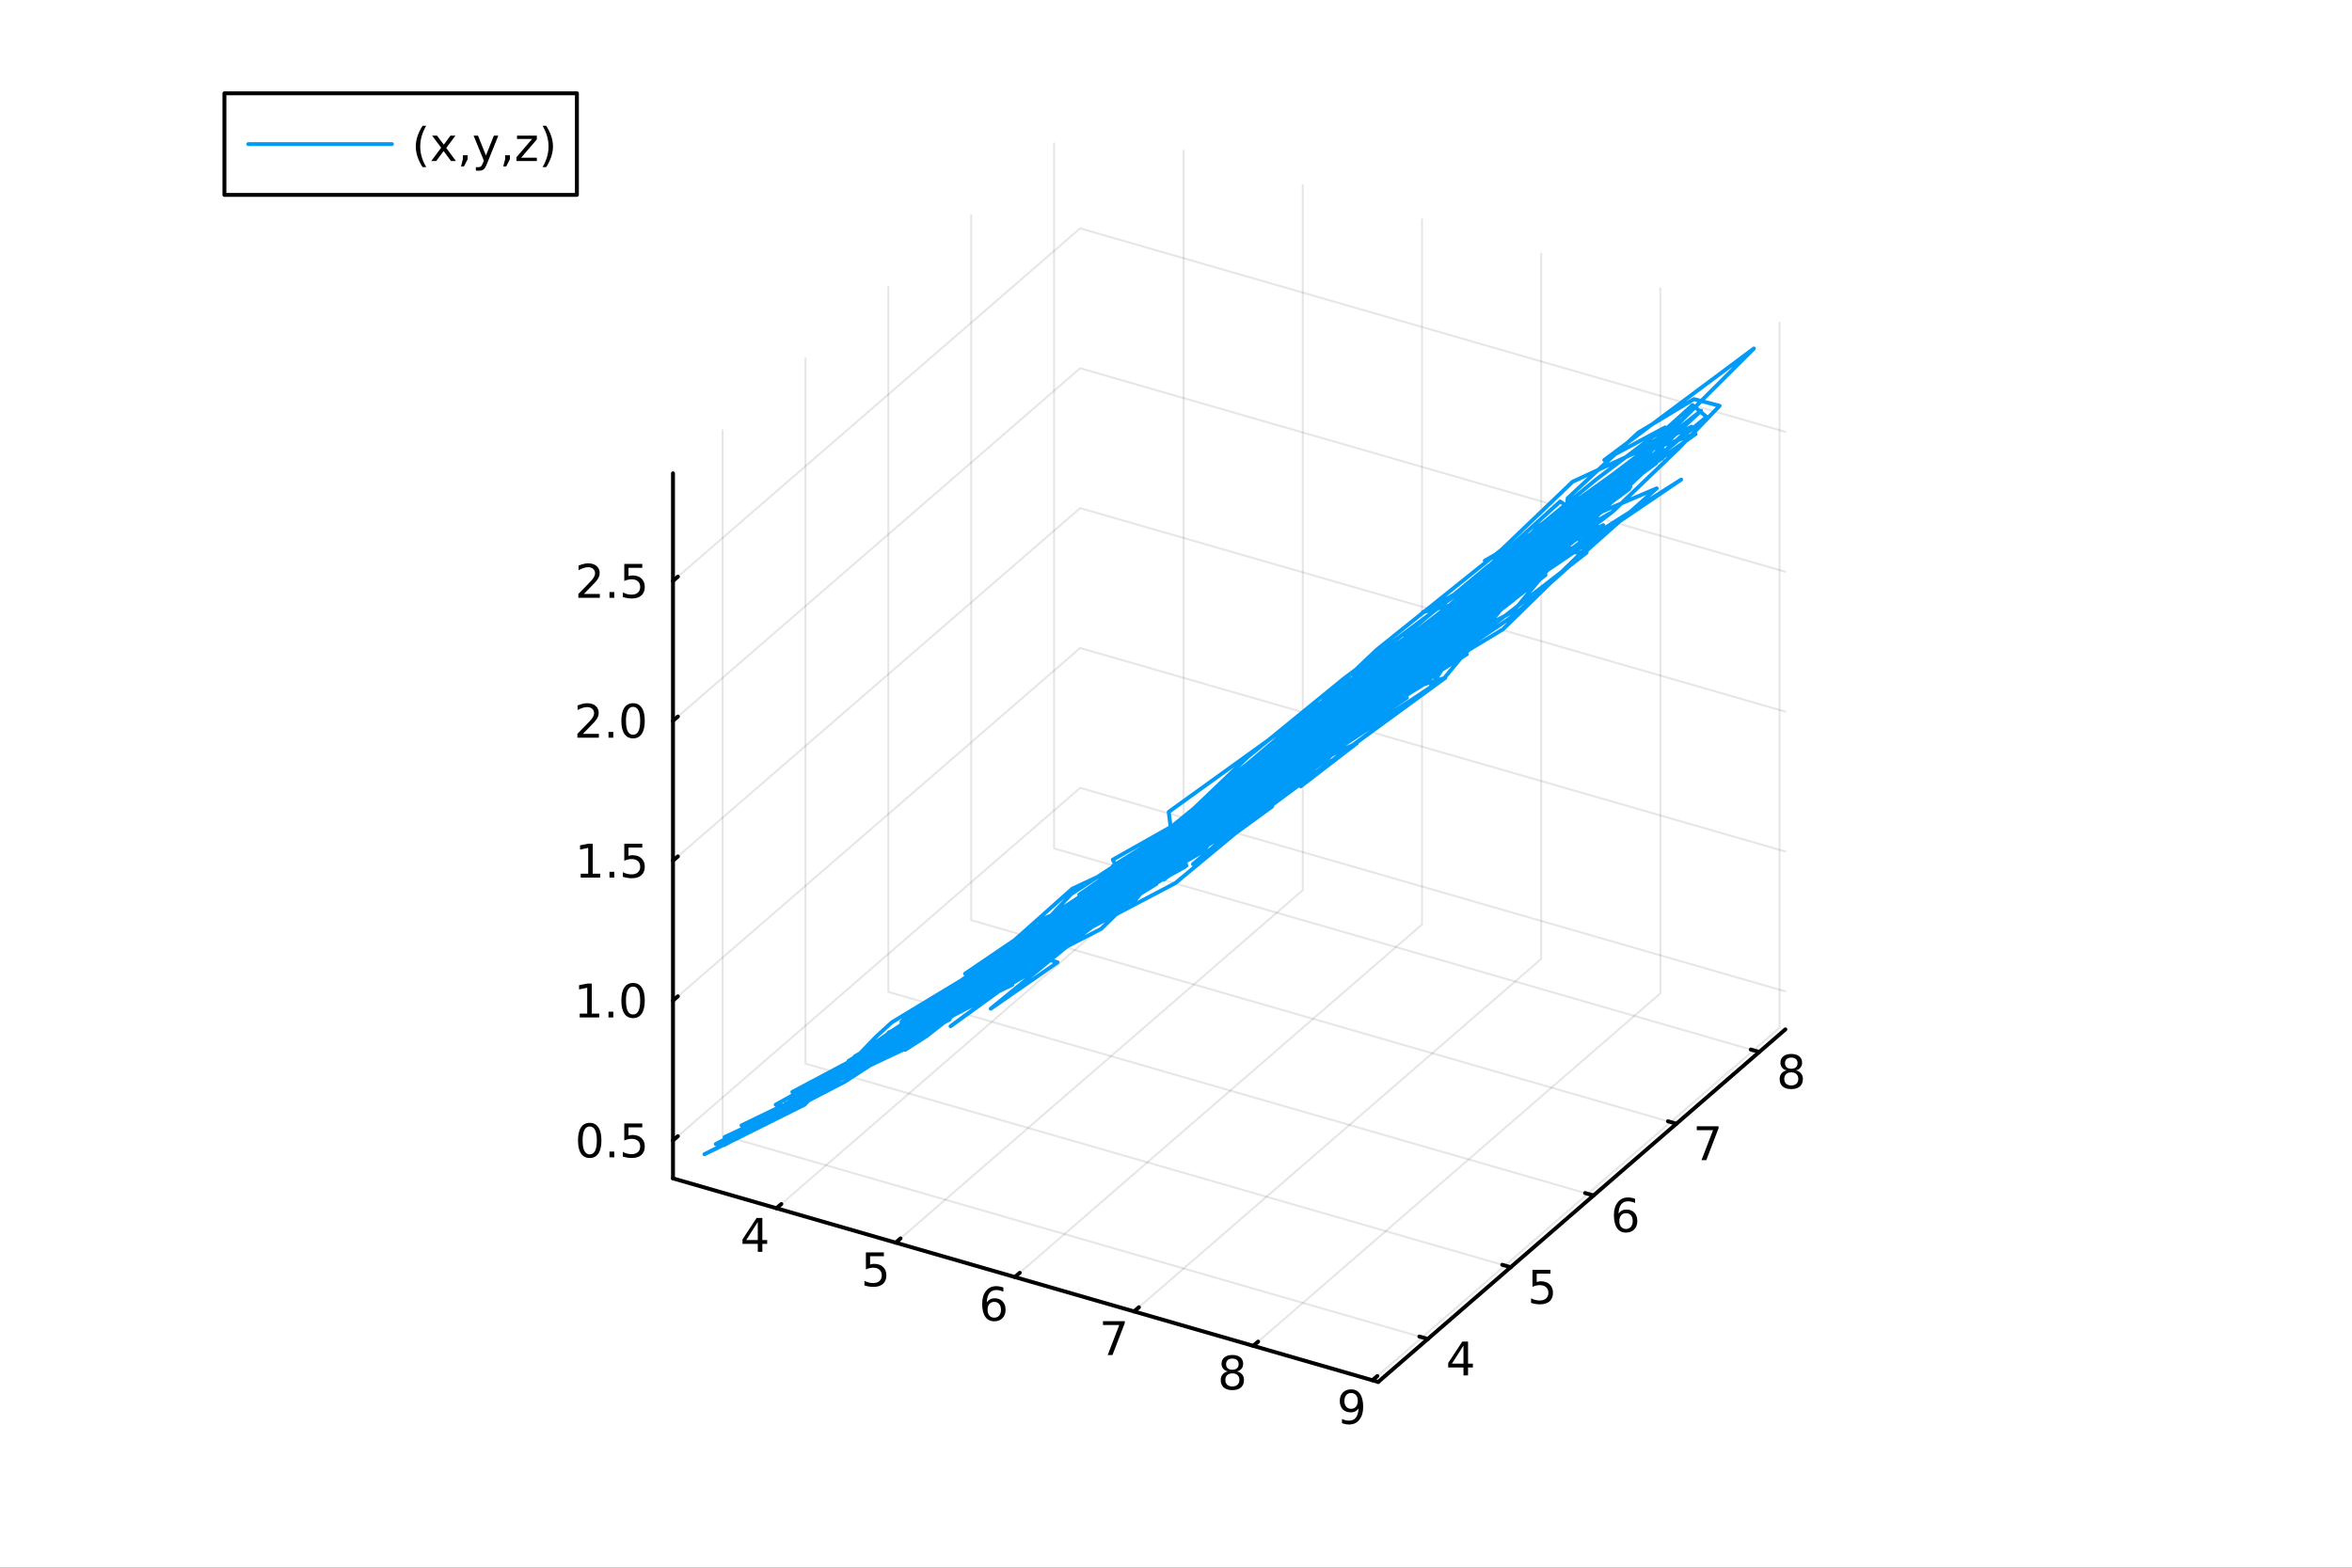 <?xml version="1.0" encoding="utf-8"?>
<svg xmlns="http://www.w3.org/2000/svg" xmlns:xlink="http://www.w3.org/1999/xlink" width="600" height="400" viewBox="0 0 2400 1600">
<rect x="0" y="0" width="2400" height="1600" fill="#333333" stroke="none"/>
<defs>
  <clipPath id="clip540">
    <rect x="0" y="0" width="2400" height="1600"/>
  </clipPath>
</defs>
<path clip-path="url(#clip540)" d="M0 1600 L2400 1600 L2400 0 L0 0  Z" fill="#ffffff" fill-rule="evenodd" fill-opacity="1"/>
<defs>
  <clipPath id="clip541">
    <rect x="480" y="0" width="1681" height="1600"/>
  </clipPath>
</defs>
<defs>
  <clipPath id="clip542">
    <rect x="155" y="47" width="2198" height="1440"/>
  </clipPath>
</defs>
<path clip-path="url(#clip542)" d="M-1199.18 2660.11 L-1199.18 2367.2 L-1058.74 2220.74 L-815.475 2305.3 L-815.475 2598.21 L-955.921 2744.67 L-1199.18 2660.11  Z" fill="#ffffff" fill-rule="evenodd" fill-opacity="1"/>
<polyline clip-path="url(#clip542)" style="stroke:#000000; stroke-linecap:round; stroke-linejoin:round; stroke-width:2; stroke-opacity:0.1; fill:none" points="792.29,1233.15 1207.75,873.354 1207.75,153.752 "/>
<polyline clip-path="url(#clip542)" style="stroke:#000000; stroke-linecap:round; stroke-linejoin:round; stroke-width:2; stroke-opacity:0.1; fill:none" points="913.92,1268.27 1329.38,908.466 1329.38,188.864 "/>
<polyline clip-path="url(#clip542)" style="stroke:#000000; stroke-linecap:round; stroke-linejoin:round; stroke-width:2; stroke-opacity:0.1; fill:none" points="1035.55,1303.38 1451.01,943.577 1451.01,223.975 "/>
<polyline clip-path="url(#clip542)" style="stroke:#000000; stroke-linecap:round; stroke-linejoin:round; stroke-width:2; stroke-opacity:0.1; fill:none" points="1157.18,1338.49 1572.64,978.689 1572.64,259.087 "/>
<polyline clip-path="url(#clip542)" style="stroke:#000000; stroke-linecap:round; stroke-linejoin:round; stroke-width:2; stroke-opacity:0.1; fill:none" points="1278.81,1373.6 1694.27,1013.8 1694.27,294.199 "/>
<polyline clip-path="url(#clip542)" style="stroke:#000000; stroke-linecap:round; stroke-linejoin:round; stroke-width:2; stroke-opacity:0.1; fill:none" points="1400.44,1408.71 1815.9,1048.91 1815.9,329.31 "/>
<polyline clip-path="url(#clip542)" style="stroke:#000000; stroke-linecap:round; stroke-linejoin:round; stroke-width:2; stroke-opacity:0.1; fill:none" points="1456.96,1366.56 737.36,1158.83 737.36,439.231 "/>
<polyline clip-path="url(#clip542)" style="stroke:#000000; stroke-linecap:round; stroke-linejoin:round; stroke-width:2; stroke-opacity:0.1; fill:none" points="1541.52,1293.34 821.917,1085.6 821.917,366.003 "/>
<polyline clip-path="url(#clip542)" style="stroke:#000000; stroke-linecap:round; stroke-linejoin:round; stroke-width:2; stroke-opacity:0.1; fill:none" points="1626.08,1220.11 906.474,1012.38 906.474,292.775 "/>
<polyline clip-path="url(#clip542)" style="stroke:#000000; stroke-linecap:round; stroke-linejoin:round; stroke-width:2; stroke-opacity:0.1; fill:none" points="1710.63,1146.88 991.031,939.148 991.031,219.546 "/>
<polyline clip-path="url(#clip542)" style="stroke:#000000; stroke-linecap:round; stroke-linejoin:round; stroke-width:2; stroke-opacity:0.1; fill:none" points="1795.19,1073.65 1075.59,865.92 1075.59,146.318 "/>
<polyline clip-path="url(#clip542)" style="stroke:#000000; stroke-linecap:round; stroke-linejoin:round; stroke-width:2; stroke-opacity:0.1; fill:none" points="686.728,1163.91 1102.19,804.108 1821.79,1011.84 "/>
<polyline clip-path="url(#clip542)" style="stroke:#000000; stroke-linecap:round; stroke-linejoin:round; stroke-width:2; stroke-opacity:0.1; fill:none" points="686.728,1021.15 1102.19,661.347 1821.79,869.078 "/>
<polyline clip-path="url(#clip542)" style="stroke:#000000; stroke-linecap:round; stroke-linejoin:round; stroke-width:2; stroke-opacity:0.1; fill:none" points="686.728,878.387 1102.19,518.586 1821.79,726.317 "/>
<polyline clip-path="url(#clip542)" style="stroke:#000000; stroke-linecap:round; stroke-linejoin:round; stroke-width:2; stroke-opacity:0.1; fill:none" points="686.728,735.626 1102.19,375.825 1821.79,583.556 "/>
<polyline clip-path="url(#clip542)" style="stroke:#000000; stroke-linecap:round; stroke-linejoin:round; stroke-width:2; stroke-opacity:0.1; fill:none" points="686.728,592.864 1102.19,233.063 1821.79,440.794 "/>
<polyline clip-path="url(#clip540)" style="stroke:#000000; stroke-linecap:round; stroke-linejoin:round; stroke-width:4; stroke-opacity:1; fill:none" points="686.728,1202.68 1406.33,1410.41 "/>
<polyline clip-path="url(#clip540)" style="stroke:#000000; stroke-linecap:round; stroke-linejoin:round; stroke-width:4; stroke-opacity:1; fill:none" points="792.29,1233.15 797.276,1228.84 "/>
<polyline clip-path="url(#clip540)" style="stroke:#000000; stroke-linecap:round; stroke-linejoin:round; stroke-width:4; stroke-opacity:1; fill:none" points="913.92,1268.27 918.906,1263.95 "/>
<polyline clip-path="url(#clip540)" style="stroke:#000000; stroke-linecap:round; stroke-linejoin:round; stroke-width:4; stroke-opacity:1; fill:none" points="1035.55,1303.38 1040.54,1299.06 "/>
<polyline clip-path="url(#clip540)" style="stroke:#000000; stroke-linecap:round; stroke-linejoin:round; stroke-width:4; stroke-opacity:1; fill:none" points="1157.18,1338.49 1162.17,1334.17 "/>
<polyline clip-path="url(#clip540)" style="stroke:#000000; stroke-linecap:round; stroke-linejoin:round; stroke-width:4; stroke-opacity:1; fill:none" points="1278.81,1373.6 1283.8,1369.28 "/>
<polyline clip-path="url(#clip540)" style="stroke:#000000; stroke-linecap:round; stroke-linejoin:round; stroke-width:4; stroke-opacity:1; fill:none" points="1400.44,1408.71 1405.43,1404.4 "/>
<path clip-path="url(#clip540)" d="M773.251 1247.15 L761.445 1265.6 L773.251 1265.6 L773.251 1247.15 M772.024 1243.08 L777.904 1243.08 L777.904 1265.6 L782.834 1265.6 L782.834 1269.49 L777.904 1269.49 L777.904 1277.64 L773.251 1277.64 L773.251 1269.49 L757.649 1269.49 L757.649 1264.98 L772.024 1243.08 Z" fill="#000000" fill-rule="nonzero" fill-opacity="1" /><path clip-path="url(#clip540)" d="M883.562 1278.19 L901.918 1278.19 L901.918 1282.13 L887.844 1282.13 L887.844 1290.6 Q888.863 1290.25 889.881 1290.09 Q890.9 1289.9 891.918 1289.9 Q897.705 1289.9 901.085 1293.07 Q904.464 1296.25 904.464 1301.66 Q904.464 1307.24 900.992 1310.34 Q897.52 1313.42 891.201 1313.42 Q889.025 1313.42 886.756 1313.05 Q884.511 1312.68 882.103 1311.94 L882.103 1307.24 Q884.187 1308.37 886.409 1308.93 Q888.631 1309.49 891.108 1309.49 Q895.113 1309.49 897.451 1307.38 Q899.788 1305.27 899.788 1301.66 Q899.788 1298.05 897.451 1295.94 Q895.113 1293.84 891.108 1293.84 Q889.233 1293.84 887.358 1294.25 Q885.506 1294.67 883.562 1295.55 L883.562 1278.19 Z" fill="#000000" fill-rule="nonzero" fill-opacity="1" /><path clip-path="url(#clip540)" d="M1014.57 1328.72 Q1011.42 1328.72 1009.57 1330.87 Q1007.74 1333.02 1007.74 1336.77 Q1007.74 1340.5 1009.57 1342.68 Q1011.42 1344.83 1014.57 1344.83 Q1017.72 1344.83 1019.54 1342.68 Q1021.4 1340.5 1021.4 1336.77 Q1021.4 1333.02 1019.54 1330.87 Q1017.72 1328.72 1014.57 1328.72 M1023.85 1314.07 L1023.85 1318.32 Q1022.09 1317.49 1020.28 1317.05 Q1018.5 1316.61 1016.74 1316.61 Q1012.11 1316.61 1009.66 1319.74 Q1007.23 1322.86 1006.88 1329.18 Q1008.25 1327.17 1010.31 1326.1 Q1012.37 1325.01 1014.84 1325.01 Q1020.05 1325.01 1023.06 1328.19 Q1026.09 1331.33 1026.09 1336.77 Q1026.09 1342.1 1022.95 1345.32 Q1019.8 1348.53 1014.57 1348.53 Q1008.57 1348.53 1005.4 1343.95 Q1002.23 1339.34 1002.23 1330.62 Q1002.23 1322.42 1006.12 1317.56 Q1010.01 1312.68 1016.56 1312.68 Q1018.32 1312.68 1020.1 1313.02 Q1021.9 1313.37 1023.85 1314.07 Z" fill="#000000" fill-rule="nonzero" fill-opacity="1" /><path clip-path="url(#clip540)" d="M1125.5 1348.41 L1147.72 1348.41 L1147.72 1350.4 L1135.18 1382.97 L1130.29 1382.97 L1142.1 1352.35 L1125.5 1352.35 L1125.5 1348.41 Z" fill="#000000" fill-rule="nonzero" fill-opacity="1" /><path clip-path="url(#clip540)" d="M1257.5 1401.67 Q1254.17 1401.67 1252.25 1403.46 Q1250.35 1405.24 1250.35 1408.36 Q1250.35 1411.49 1252.25 1413.27 Q1254.17 1415.05 1257.5 1415.05 Q1260.84 1415.05 1262.76 1413.27 Q1264.68 1411.46 1264.68 1408.36 Q1264.68 1405.24 1262.76 1403.46 Q1260.86 1401.67 1257.5 1401.67 M1252.83 1399.68 Q1249.82 1398.94 1248.13 1396.88 Q1246.46 1394.82 1246.46 1391.86 Q1246.46 1387.71 1249.4 1385.31 Q1252.36 1382.9 1257.5 1382.9 Q1262.67 1382.9 1265.61 1385.31 Q1268.54 1387.71 1268.54 1391.86 Q1268.54 1394.82 1266.86 1396.88 Q1265.19 1398.94 1262.2 1399.68 Q1265.58 1400.47 1267.46 1402.76 Q1269.36 1405.05 1269.36 1408.36 Q1269.36 1413.39 1266.28 1416.07 Q1263.22 1418.76 1257.5 1418.76 Q1251.79 1418.76 1248.71 1416.07 Q1245.65 1413.39 1245.65 1408.36 Q1245.65 1405.05 1247.55 1402.76 Q1249.45 1400.47 1252.83 1399.68 M1251.11 1392.3 Q1251.11 1394.98 1252.78 1396.49 Q1254.47 1397.99 1257.5 1397.99 Q1260.51 1397.99 1262.2 1396.49 Q1263.92 1394.98 1263.92 1392.3 Q1263.92 1389.61 1262.2 1388.11 Q1260.51 1386.6 1257.5 1386.6 Q1254.47 1386.6 1252.78 1388.11 Q1251.11 1389.61 1251.11 1392.3 Z" fill="#000000" fill-rule="nonzero" fill-opacity="1" /><path clip-path="url(#clip540)" d="M1369.37 1452.48 L1369.37 1448.22 Q1371.12 1449.05 1372.93 1449.49 Q1374.74 1449.93 1376.47 1449.93 Q1381.1 1449.93 1383.53 1446.83 Q1385.99 1443.71 1386.33 1437.36 Q1384.99 1439.35 1382.93 1440.42 Q1380.87 1441.48 1378.37 1441.48 Q1373.18 1441.48 1370.15 1438.36 Q1367.14 1435.21 1367.14 1429.77 Q1367.14 1424.45 1370.29 1421.23 Q1373.44 1418.01 1378.67 1418.01 Q1384.67 1418.01 1387.81 1422.62 Q1390.99 1427.2 1390.99 1435.95 Q1390.99 1444.12 1387.1 1449.01 Q1383.23 1453.87 1376.68 1453.87 Q1374.92 1453.87 1373.12 1453.52 Q1371.31 1453.17 1369.37 1452.48 M1378.67 1437.83 Q1381.82 1437.83 1383.65 1435.67 Q1385.5 1433.52 1385.5 1429.77 Q1385.5 1426.04 1383.65 1423.89 Q1381.82 1421.72 1378.67 1421.72 Q1375.52 1421.72 1373.67 1423.89 Q1371.84 1426.04 1371.84 1429.77 Q1371.84 1433.52 1373.67 1435.67 Q1375.52 1437.83 1378.67 1437.83 Z" fill="#000000" fill-rule="nonzero" fill-opacity="1" /><polyline clip-path="url(#clip540)" style="stroke:#000000; stroke-linecap:round; stroke-linejoin:round; stroke-width:4; stroke-opacity:1; fill:none" points="1406.33,1410.41 1821.79,1050.61 "/>
<polyline clip-path="url(#clip540)" style="stroke:#000000; stroke-linecap:round; stroke-linejoin:round; stroke-width:4; stroke-opacity:1; fill:none" points="1456.96,1366.56 1448.33,1364.07 "/>
<polyline clip-path="url(#clip540)" style="stroke:#000000; stroke-linecap:round; stroke-linejoin:round; stroke-width:4; stroke-opacity:1; fill:none" points="1541.52,1293.34 1532.88,1290.84 "/>
<polyline clip-path="url(#clip540)" style="stroke:#000000; stroke-linecap:round; stroke-linejoin:round; stroke-width:4; stroke-opacity:1; fill:none" points="1626.08,1220.11 1617.44,1217.61 "/>
<polyline clip-path="url(#clip540)" style="stroke:#000000; stroke-linecap:round; stroke-linejoin:round; stroke-width:4; stroke-opacity:1; fill:none" points="1710.63,1146.88 1702,1144.39 "/>
<polyline clip-path="url(#clip540)" style="stroke:#000000; stroke-linecap:round; stroke-linejoin:round; stroke-width:4; stroke-opacity:1; fill:none" points="1795.19,1073.65 1786.55,1071.16 "/>
<path clip-path="url(#clip540)" d="M1493.35 1373.29 L1481.55 1391.74 L1493.35 1391.74 L1493.35 1373.29 M1492.12 1369.22 L1498 1369.22 L1498 1391.74 L1502.93 1391.74 L1502.93 1395.63 L1498 1395.63 L1498 1403.78 L1493.35 1403.78 L1493.35 1395.63 L1477.75 1395.63 L1477.75 1391.12 L1492.12 1369.22 Z" fill="#000000" fill-rule="nonzero" fill-opacity="1" /><path clip-path="url(#clip540)" d="M1563.76 1295.99 L1582.12 1295.99 L1582.12 1299.92 L1568.05 1299.92 L1568.05 1308.4 Q1569.06 1308.05 1570.08 1307.89 Q1571.1 1307.7 1572.12 1307.7 Q1577.91 1307.7 1581.29 1310.87 Q1584.67 1314.05 1584.67 1319.46 Q1584.67 1325.04 1581.19 1328.14 Q1577.72 1331.22 1571.4 1331.22 Q1569.23 1331.22 1566.96 1330.85 Q1564.71 1330.48 1562.31 1329.74 L1562.31 1325.04 Q1564.39 1326.17 1566.61 1326.73 Q1568.83 1327.29 1571.31 1327.29 Q1575.31 1327.29 1577.65 1325.18 Q1579.99 1323.07 1579.99 1319.46 Q1579.99 1315.85 1577.65 1313.74 Q1575.31 1311.64 1571.31 1311.64 Q1569.44 1311.64 1567.56 1312.05 Q1565.71 1312.47 1563.76 1313.35 L1563.76 1295.99 Z" fill="#000000" fill-rule="nonzero" fill-opacity="1" /><path clip-path="url(#clip540)" d="M1659.2 1238.18 Q1656.05 1238.18 1654.2 1240.33 Q1652.37 1242.48 1652.37 1246.23 Q1652.37 1249.96 1654.2 1252.14 Q1656.05 1254.29 1659.2 1254.29 Q1662.35 1254.29 1664.18 1252.14 Q1666.03 1249.96 1666.03 1246.23 Q1666.03 1242.48 1664.18 1240.33 Q1662.35 1238.18 1659.2 1238.18 M1668.48 1223.53 L1668.48 1227.78 Q1666.72 1226.95 1664.92 1226.51 Q1663.14 1226.07 1661.38 1226.07 Q1656.75 1226.07 1654.29 1229.2 Q1651.86 1232.32 1651.52 1238.64 Q1652.88 1236.63 1654.94 1235.56 Q1657 1234.47 1659.48 1234.47 Q1664.69 1234.47 1667.7 1237.65 Q1670.73 1240.79 1670.73 1246.23 Q1670.73 1251.56 1667.58 1254.78 Q1664.43 1257.99 1659.2 1257.99 Q1653.21 1257.99 1650.03 1253.41 Q1646.86 1248.8 1646.86 1240.08 Q1646.86 1231.88 1650.75 1227.02 Q1654.64 1222.14 1661.19 1222.14 Q1662.95 1222.14 1664.73 1222.48 Q1666.54 1222.83 1668.48 1223.53 Z" fill="#000000" fill-rule="nonzero" fill-opacity="1" /><path clip-path="url(#clip540)" d="M1731.42 1149.53 L1753.64 1149.53 L1753.64 1151.52 L1741.1 1184.09 L1736.21 1184.09 L1748.02 1153.47 L1731.42 1153.47 L1731.42 1149.53 Z" fill="#000000" fill-rule="nonzero" fill-opacity="1" /><path clip-path="url(#clip540)" d="M1827.83 1094.45 Q1824.49 1094.45 1822.57 1096.24 Q1820.68 1098.02 1820.68 1101.14 Q1820.68 1104.27 1822.57 1106.05 Q1824.49 1107.83 1827.83 1107.83 Q1831.16 1107.83 1833.08 1106.05 Q1835 1104.24 1835 1101.14 Q1835 1098.02 1833.08 1096.24 Q1831.18 1094.45 1827.83 1094.45 M1823.15 1092.46 Q1820.14 1091.72 1818.45 1089.66 Q1816.79 1087.6 1816.79 1084.64 Q1816.79 1080.49 1819.73 1078.09 Q1822.69 1075.68 1827.83 1075.68 Q1832.99 1075.68 1835.93 1078.09 Q1838.87 1080.49 1838.87 1084.64 Q1838.87 1087.6 1837.18 1089.66 Q1835.51 1091.72 1832.53 1092.46 Q1835.91 1093.25 1837.78 1095.54 Q1839.68 1097.83 1839.68 1101.14 Q1839.68 1106.17 1836.6 1108.85 Q1833.55 1111.54 1827.83 1111.54 Q1822.11 1111.54 1819.03 1108.85 Q1815.98 1106.17 1815.98 1101.14 Q1815.98 1097.83 1817.87 1095.54 Q1819.77 1093.25 1823.15 1092.46 M1821.44 1085.08 Q1821.44 1087.76 1823.11 1089.27 Q1824.8 1090.77 1827.83 1090.77 Q1830.84 1090.77 1832.53 1089.27 Q1834.24 1087.76 1834.24 1085.08 Q1834.24 1082.39 1832.53 1080.89 Q1830.84 1079.38 1827.83 1079.38 Q1824.8 1079.38 1823.11 1080.89 Q1821.44 1082.39 1821.44 1085.08 Z" fill="#000000" fill-rule="nonzero" fill-opacity="1" /><polyline clip-path="url(#clip540)" style="stroke:#000000; stroke-linecap:round; stroke-linejoin:round; stroke-width:4; stroke-opacity:1; fill:none" points="686.728,1202.68 686.728,483.08 "/>
<polyline clip-path="url(#clip540)" style="stroke:#000000; stroke-linecap:round; stroke-linejoin:round; stroke-width:4; stroke-opacity:1; fill:none" points="686.728,1163.91 691.714,1159.59 "/>
<polyline clip-path="url(#clip540)" style="stroke:#000000; stroke-linecap:round; stroke-linejoin:round; stroke-width:4; stroke-opacity:1; fill:none" points="686.728,1021.15 691.714,1016.83 "/>
<polyline clip-path="url(#clip540)" style="stroke:#000000; stroke-linecap:round; stroke-linejoin:round; stroke-width:4; stroke-opacity:1; fill:none" points="686.728,878.387 691.714,874.069 "/>
<polyline clip-path="url(#clip540)" style="stroke:#000000; stroke-linecap:round; stroke-linejoin:round; stroke-width:4; stroke-opacity:1; fill:none" points="686.728,735.626 691.714,731.308 "/>
<polyline clip-path="url(#clip540)" style="stroke:#000000; stroke-linecap:round; stroke-linejoin:round; stroke-width:4; stroke-opacity:1; fill:none" points="686.728,592.864 691.714,588.547 "/>
<path clip-path="url(#clip540)" d="M601.748 1149.71 Q598.137 1149.71 596.308 1153.27 Q594.503 1156.81 594.503 1163.94 Q594.503 1171.05 596.308 1174.62 Q598.137 1178.16 601.748 1178.16 Q605.382 1178.16 607.188 1174.62 Q609.017 1171.05 609.017 1163.94 Q609.017 1156.81 607.188 1153.27 Q605.382 1149.71 601.748 1149.71 M601.748 1146 Q607.558 1146 610.614 1150.61 Q613.692 1155.19 613.692 1163.94 Q613.692 1172.67 610.614 1177.28 Q607.558 1181.86 601.748 1181.86 Q595.938 1181.86 592.859 1177.28 Q589.804 1172.67 589.804 1163.94 Q589.804 1155.19 592.859 1150.61 Q595.938 1146 601.748 1146 Z" fill="#000000" fill-rule="nonzero" fill-opacity="1" /><path clip-path="url(#clip540)" d="M621.91 1175.31 L626.794 1175.31 L626.794 1181.19 L621.91 1181.19 L621.91 1175.31 Z" fill="#000000" fill-rule="nonzero" fill-opacity="1" /><path clip-path="url(#clip540)" d="M637.026 1146.63 L655.382 1146.63 L655.382 1150.56 L641.308 1150.56 L641.308 1159.04 Q642.327 1158.69 643.345 1158.53 Q644.364 1158.34 645.382 1158.34 Q651.169 1158.34 654.549 1161.51 Q657.928 1164.68 657.928 1170.1 Q657.928 1175.68 654.456 1178.78 Q650.984 1181.86 644.664 1181.86 Q642.489 1181.86 640.22 1181.49 Q637.975 1181.12 635.567 1180.38 L635.567 1175.68 Q637.651 1176.81 639.873 1177.37 Q642.095 1177.93 644.572 1177.93 Q648.576 1177.93 650.914 1175.82 Q653.252 1173.71 653.252 1170.1 Q653.252 1166.49 650.914 1164.38 Q648.576 1162.28 644.572 1162.28 Q642.697 1162.28 640.822 1162.69 Q638.97 1163.11 637.026 1163.99 L637.026 1146.63 Z" fill="#000000" fill-rule="nonzero" fill-opacity="1" /><path clip-path="url(#clip540)" d="M591.563 1034.49 L599.202 1034.49 L599.202 1008.13 L590.892 1009.79 L590.892 1005.53 L599.155 1003.87 L603.831 1003.87 L603.831 1034.49 L611.47 1034.49 L611.47 1038.43 L591.563 1038.43 L591.563 1034.49 Z" fill="#000000" fill-rule="nonzero" fill-opacity="1" /><path clip-path="url(#clip540)" d="M620.915 1032.55 L625.799 1032.55 L625.799 1038.43 L620.915 1038.43 L620.915 1032.55 Z" fill="#000000" fill-rule="nonzero" fill-opacity="1" /><path clip-path="url(#clip540)" d="M645.984 1006.95 Q642.373 1006.95 640.544 1010.51 Q638.739 1014.05 638.739 1021.18 Q638.739 1028.29 640.544 1031.85 Q642.373 1035.4 645.984 1035.4 Q649.618 1035.4 651.424 1031.85 Q653.252 1028.29 653.252 1021.18 Q653.252 1014.05 651.424 1010.51 Q649.618 1006.95 645.984 1006.95 M645.984 1003.24 Q651.794 1003.24 654.85 1007.85 Q657.928 1012.43 657.928 1021.18 Q657.928 1029.91 654.85 1034.52 Q651.794 1039.1 645.984 1039.1 Q640.174 1039.1 637.095 1034.52 Q634.04 1029.91 634.04 1021.18 Q634.04 1012.43 637.095 1007.85 Q640.174 1003.24 645.984 1003.24 Z" fill="#000000" fill-rule="nonzero" fill-opacity="1" /><path clip-path="url(#clip540)" d="M592.558 891.732 L600.197 891.732 L600.197 865.366 L591.887 867.033 L591.887 862.773 L600.151 861.107 L604.827 861.107 L604.827 891.732 L612.466 891.732 L612.466 895.667 L592.558 895.667 L592.558 891.732 Z" fill="#000000" fill-rule="nonzero" fill-opacity="1" /><path clip-path="url(#clip540)" d="M621.91 889.787 L626.794 889.787 L626.794 895.667 L621.91 895.667 L621.91 889.787 Z" fill="#000000" fill-rule="nonzero" fill-opacity="1" /><path clip-path="url(#clip540)" d="M637.026 861.107 L655.382 861.107 L655.382 865.042 L641.308 865.042 L641.308 873.514 Q642.327 873.167 643.345 873.005 Q644.364 872.82 645.382 872.82 Q651.169 872.82 654.549 875.991 Q657.928 879.162 657.928 884.579 Q657.928 890.158 654.456 893.259 Q650.984 896.338 644.664 896.338 Q642.489 896.338 640.22 895.968 Q637.975 895.597 635.567 894.857 L635.567 890.158 Q637.651 891.292 639.873 891.847 Q642.095 892.403 644.572 892.403 Q648.576 892.403 650.914 890.296 Q653.252 888.19 653.252 884.579 Q653.252 880.968 650.914 878.861 Q648.576 876.755 644.572 876.755 Q642.697 876.755 640.822 877.171 Q638.97 877.588 637.026 878.468 L637.026 861.107 Z" fill="#000000" fill-rule="nonzero" fill-opacity="1" /><path clip-path="url(#clip540)" d="M594.78 748.97 L611.1 748.97 L611.1 752.906 L589.156 752.906 L589.156 748.97 Q591.818 746.216 596.401 741.586 Q601.007 736.933 602.188 735.591 Q604.433 733.068 605.313 731.332 Q606.216 729.572 606.216 727.882 Q606.216 725.128 604.271 723.392 Q602.35 721.656 599.248 721.656 Q597.049 721.656 594.595 722.42 Q592.165 723.183 589.387 724.734 L589.387 720.012 Q592.211 718.878 594.665 718.299 Q597.118 717.721 599.155 717.721 Q604.526 717.721 607.72 720.406 Q610.915 723.091 610.915 727.582 Q610.915 729.711 610.104 731.632 Q609.317 733.531 607.211 736.123 Q606.632 736.794 603.53 740.012 Q600.429 743.206 594.78 748.97 Z" fill="#000000" fill-rule="nonzero" fill-opacity="1" /><path clip-path="url(#clip540)" d="M620.915 747.026 L625.799 747.026 L625.799 752.906 L620.915 752.906 L620.915 747.026 Z" fill="#000000" fill-rule="nonzero" fill-opacity="1" /><path clip-path="url(#clip540)" d="M645.984 721.424 Q642.373 721.424 640.544 724.989 Q638.739 728.531 638.739 735.66 Q638.739 742.767 640.544 746.331 Q642.373 749.873 645.984 749.873 Q649.618 749.873 651.424 746.331 Q653.252 742.767 653.252 735.66 Q653.252 728.531 651.424 724.989 Q649.618 721.424 645.984 721.424 M645.984 717.721 Q651.794 717.721 654.85 722.327 Q657.928 726.91 657.928 735.66 Q657.928 744.387 654.85 748.993 Q651.794 753.577 645.984 753.577 Q640.174 753.577 637.095 748.993 Q634.04 744.387 634.04 735.66 Q634.04 726.91 637.095 722.327 Q640.174 717.721 645.984 717.721 Z" fill="#000000" fill-rule="nonzero" fill-opacity="1" /><path clip-path="url(#clip540)" d="M595.776 606.209 L612.095 606.209 L612.095 610.144 L590.151 610.144 L590.151 606.209 Q592.813 603.454 597.396 598.825 Q602.003 594.172 603.183 592.83 Q605.429 590.306 606.308 588.57 Q607.211 586.811 607.211 585.121 Q607.211 582.367 605.267 580.631 Q603.345 578.894 600.243 578.894 Q598.044 578.894 595.591 579.658 Q593.16 580.422 590.382 581.973 L590.382 577.251 Q593.206 576.117 595.66 575.538 Q598.114 574.959 600.151 574.959 Q605.521 574.959 608.716 577.644 Q611.91 580.33 611.91 584.82 Q611.91 586.95 611.1 588.871 Q610.313 590.769 608.206 593.362 Q607.628 594.033 604.526 597.251 Q601.424 600.445 595.776 606.209 Z" fill="#000000" fill-rule="nonzero" fill-opacity="1" /><path clip-path="url(#clip540)" d="M621.91 604.265 L626.794 604.265 L626.794 610.144 L621.91 610.144 L621.91 604.265 Z" fill="#000000" fill-rule="nonzero" fill-opacity="1" /><path clip-path="url(#clip540)" d="M637.026 575.584 L655.382 575.584 L655.382 579.519 L641.308 579.519 L641.308 587.992 Q642.327 587.644 643.345 587.482 Q644.364 587.297 645.382 587.297 Q651.169 587.297 654.549 590.468 Q657.928 593.64 657.928 599.056 Q657.928 604.635 654.456 607.737 Q650.984 610.816 644.664 610.816 Q642.489 610.816 640.22 610.445 Q637.975 610.075 635.567 609.334 L635.567 604.635 Q637.651 605.769 639.873 606.325 Q642.095 606.88 644.572 606.88 Q648.576 606.88 650.914 604.774 Q653.252 602.667 653.252 599.056 Q653.252 595.445 650.914 593.339 Q648.576 591.232 644.572 591.232 Q642.697 591.232 640.822 591.649 Q638.97 592.066 637.026 592.945 L637.026 575.584 Z" fill="#000000" fill-rule="nonzero" fill-opacity="1" /><polyline clip-path="url(#clip542)" style="stroke:#009af9; stroke-linecap:round; stroke-linejoin:round; stroke-width:4; stroke-opacity:1; fill:none" points="1049.11,969.656 1042.07,973.081 1049.94,969.591 1049.43,969.98 1039.18,974.879 1035.32,976.857 1036.62,976.526 1034.57,977.73 1039.01,976.003 1041.73,975.023 1062.72,965.569 1049.86,971.657 1051.72,971.026 1061.19,966.809 1044.74,974.676 1028.54,982.475 1044,975.922 1061.12,968.174 1032.45,981.559 1052.49,973.082 1061.95,968.838 1066.31,966.127 1045.52,975.831 1048.82,974.617 1037.45,980.441 1046.66,976.666 1031.93,983.915 1020.9,990.639 1068.78,970.351 1069.8,967.23 1018.64,990.121 1002.44,1000.08 1021.78,992.754 980.354,1015.12 1000.93,1003.13 1054.78,976.65 1039.78,981.985 1005.11,997.916 925.115,1048.66 920.683,1053.55 1044.49,990.035 1081.05,971.151 1138.92,927.6 1115.97,934.029 1228.9,868.131 1239.99,850.543 1278.79,815.78 1278.59,799.685 1285.02,787.955 1275.12,807.924 1306.16,778.557 1173.53,874.75 1195.89,862.097 1276.8,818.944 1149.3,901.362 1092.64,936.616 986.973,997.916 1009.6,992.799 943.107,1039.51 919.385,1053.51 932.14,1047.94 968.117,1034.8 1106.36,955.768 1082.16,954.617 1150.88,909.105 1252.24,829.681 1285.72,805.441 1340.27,760.884 1419.51,707.394 1336.99,754.714 1364.78,735.409 1312,761.228 1185.13,859.683 1105.72,915.179 1029,968.907 961.463,1016.16 1010.1,998.708 997.073,1009.58 1038.25,988.94 1125.1,936.192 1085.45,949.253 1056.87,962.293 1101.99,946.312 1044.23,970.557 1025.69,985.199 955.972,1033.08 1007.46,1002.98 1087.02,947.39 1035.58,974.857 905.472,1058.68 903.686,1060.6 971.815,1034.97 999.172,1014.6 1047.39,981.014 1051.7,978.914 1146.46,918.61 1206.48,867.493 1183.4,876.206 1176.02,883.203 1150.19,896.252 1220.5,853.509 1250.99,828.078 1258.51,827.219 1147.05,895.184 1025.28,979.828 977.853,1016.31 1031.37,985.177 1082.92,953.556 1111.91,933.29 1138.98,909.422 1161.72,879.542 1184.72,862.26 1153.48,893.002 1054.4,959.661 1145.59,911.255 1068.56,965.21 994.888,1006.22 1050.74,978.809 1137.32,915.272 1181.85,889.815 1216.64,850.058 1224.95,840.668 1203.37,866.027 1069.8,950.95 971.043,1020.61 971.501,1027.06 954.368,1031.92 963.753,1023.72 1061.7,971.31 1091.96,946.615 1079.3,954.569 1047.71,982.897 1105.01,934.992 1097.4,940.144 1203.01,877.773 1168.05,886.331 1161.97,898.78 1252.33,834.275 1315.74,785.68 1310.6,783.254 1223.78,842.529 1236.36,837.146 1221.13,845.957 1295.57,787.223 1320.01,766.375 1192.26,851.493 1180.91,863.225 1184.8,874.909 1200.79,860.295 1128.58,910.738 1126.95,918.709 1158.36,895.451 1106.46,938.632 1111.96,924.327 1165.56,901.748 1283.43,815.03 1341.73,769.718 1174.22,868.548 1266.62,813.806 1277.13,804.732 1277.79,815.036 1360.52,755.475 1348.3,749.069 1396.62,715.64 1406.86,700.998 1293.09,794.915 1167.77,871.23 1180.91,868.304 1117.57,914.885 1164.37,892.068 1253.88,834.184 1267.41,823.448 1259.98,824.047 1187.05,860.643 1087.8,936.826 1116.99,924.844 1221.26,868.784 1204.67,873.999 1119.3,916.994 1163.18,891.574 1209.61,860.785 1268.25,833.779 1276.4,830.188 1182.14,878.035 1251.13,826.412 1334.53,773.846 1309.78,765.544 1394.23,718.837 1402.99,707.693 1438.44,673.687 1497.48,611.793 1472.94,634.318 1474.84,645.983 1562.11,586.355 1624.13,528.671 1435.73,658.303 1336.87,739.841 1353.63,745.008 1313.65,778.279 1296.74,800.468 1342.61,763.408 1292.35,795.946 1198.85,859.969 1207.3,862.334 1282.67,811.837 1280.73,796.726 1087.67,924.55 1048.31,952.575 1100.43,936.936 1172.31,898.169 1164.56,891.096 1123.45,912.779 1240.73,844.046 1297.76,807.394 1269.78,812.991 1233.54,830.957 1220.6,846.004 1130.9,901.876 1123.61,920.582 1077.53,952.417 1103.25,943.422 1029.09,989.479 1088.87,957.458 990.358,1017.83 1041.09,985.929 1005.74,998.605 1073.38,952.636 1119.67,916.13 1147.86,907.199 1197.1,866.879 1241.03,839.346 1267.8,825.469 1310.94,785.359 1431.17,688.541 1463.52,647.096 1509.81,613.168 1446.63,671.065 1392.39,714.597 1388.59,715.869 1300.17,766.13 1259.74,813.065 1132.01,897.427 1114.54,923.176 1079.19,944.633 969.011,1012.66 968.11,1020.53 953.645,1029.76 900.37,1065.58 913.652,1062.82 905.105,1066.26 937.81,1049.56 900.38,1074.11 1009.11,1017.31 1050.35,985.688 1097.26,958.604 1113.12,938.82 1076.14,949.796 1066.62,953.691 1071.76,957.066 1052.35,968.986 1153.51,924.849 1178.36,893.79 1136.04,911.526 1125.35,914.409 1103.36,919.493 1057.59,945.561 1120.47,908.479 1072.79,944.059 1170.49,883.393 1142.1,907.109 1086.92,959.694 1014.97,999.672 1023.4,997.469 997.884,1016.49 945.506,1057.48 923.596,1071.48 944.161,1055.05 971.246,1033.49 976.266,1020.93 1043.16,985.396 1010.91,989.585 1074.3,950.981 1088.39,947.943 1251.55,844.242 1212.46,855.003 1221.24,862.697 1251.63,838.622 1192.79,871.187 1101.58,925.749 1171.85,875.167 1299.84,793.472 1391.19,732.444 1388.99,742.185 1619,564.01 1576.3,563.188 1470.91,626.697 1613.85,525.906 1592,511.877 1514.45,582.109 1609.6,532.694 1664.69,493.026 1653.45,495.089 1529.6,581.803 1384.61,688.316 1396.16,695.687 1490.25,650.662 1368.94,726.011 1387.77,724.932 1355.64,735.52 1344.34,750.224 1419.19,705.812 1348.86,747.088 1445.42,682.613 1448.33,668.537 1505.98,634.848 1587.88,565.852 1513.09,600.106 1502.72,606.44 1461.3,648.488 1349.12,727.031 1260.96,800.457 1252.4,817.532 1239.9,832.463 1200.86,856.733 1328.28,792.145 1350.61,762.401 1312.06,778.539 1329.16,767.711 1247.69,819 1198.82,848.998 1193.59,856.936 1332.19,770.894 1268.41,810.824 1281.22,807.08 1199.04,866.508 1109.01,923.296 1024.38,983.617 1019.93,988.157 943.644,1039.23 872.9,1081.19 920.876,1061.9 821.89,1113.77 881.076,1089.08 769.234,1146.58 773.142,1146.86 751.642,1156.45 746.557,1160 738.897,1168.74 784.951,1143.16 814.285,1125.29 739.33,1160.59 794.284,1139.2 862.211,1103.93 911.028,1072.31 871.956,1089.42 894.203,1075.21 888.813,1075.4 936.944,1047.9 960.88,1030.04 906.818,1053.72 924.237,1054.57 946.408,1044.94 951.247,1039.49 925.629,1060.27 990.651,1024.08 956.895,1037.02 1005.22,1012.97 1112.43,940.531 1295.99,819.232 1413.6,724.173 1416.21,708.95 1467.86,658.1 1432.01,679.796 1403.75,699.371 1602.21,559.35 1566.21,567.277 1516.56,619.116 1539.11,581.225 1417.2,662.49 1377.01,702.072 1398.62,695.47 1359.24,730.101 1299.25,781.785 1333.22,775.115 1355.23,748.911 1195.55,847.57 1300.89,799.715 1278.22,809.627 1276.61,805.749 1414.69,718.997 1407.31,715.197 1309.24,770.519 1191.43,851.264 1170.73,879.843 1137.18,908.196 1195.95,877.916 1146.73,912.897 1245.64,841.754 1178.32,862.38 1137.62,899.544 1181.26,881.772 1215.45,859.982 1339.67,776.896 1357.92,750.255 1430.21,700.906 1323.88,746.653 1383.97,712.98 1450.97,672.868 1559.68,585.318 1495.3,629.091 1533.53,581.939 1482.44,615.274 1526.99,610.588 1483.51,634.85 1403.94,686.812 1527.55,622.386 1378.14,720.787 1355.97,753.241 1339.85,756.743 1265.83,816.126 1286.67,808.592 1218.51,848.149 1224.61,847.944 1132.14,906.146 1081.35,935.904 1133.52,917.078 1224.35,859.905 1424.53,713.154 1446.05,681.267 1362.98,729.594 1263.64,801.111 1092.81,912.666 1068.07,939.282 1039.25,967.215 1079.16,950.918 1149.88,912.518 1063.41,960.071 1105.82,940.506 1170.78,895.726 1125.97,916.916 1141,903.458 1209.69,874.118 1235.13,856.976 1265.88,815.345 1265.85,807.275 1202.99,845.773 1186.56,860.074 1124.41,904.492 1020.01,973.759 1027.24,979.852 1030.26,975.502 1060.03,963.762 1165.27,890.175 1247.12,839.298 1211.48,850.855 1145.06,897.614 1142.57,910.407 1095.87,950.179 1112.78,929.425 1248.39,841.026 1366.08,758.243 1421.69,711.214 1484.67,664.483 1426.11,701.814 1470.18,673.839 1420.08,699.899 1363.38,725.674 1492.13,605.993 1410.79,680.161 1363.25,719.068 1364.42,733.558 1269.55,800.749 1174.98,860.739 1278.1,816.623 1193.07,872.762 1139.17,901.947 1155.07,900.562 1282.33,812.449 1339.62,769.39 1403.89,716.666 1430.12,674.204 1458.76,651.14 1481.08,617.026 1562.34,574.101 1605.69,533.754 1504.49,604.658 1490.07,618.808 1628.49,522.057 1499.45,616.516 1486.65,627.051 1549.02,579.619 1397.64,683.82 1301.5,760.118 1324.54,764.275 1314.43,775.861 1246.75,815.611 1302.82,791.58 1220.08,836.966 1229.29,842.077 1230.64,842.522 1224.14,850.614 1331.71,784.302 1195.59,875.844 1250.21,835.39 1183.25,887.514 1226.91,845.327 1270.49,818.819 1215.96,838.02 1265.19,817.172 1328.65,763.126 1283.86,798.556 1288.87,812.873 1308.12,795.293 1265.66,823.068 1276.7,810.397 1346.12,767.496 1327.27,802.568 1384.59,758.502 1322.62,787.036 1149.57,903.69 1143.55,917.493 1346.22,780.585 1486.61,668.501 1546.83,597.668 1640.23,513.162 1726.18,435.479 1604.73,491.648 1532.37,560.871 1404.83,663.141 1350.41,714.805 1330.72,744.217 1375.27,732.173 1489.12,657.307 1543.57,605.368 1635.95,535.967 1526.38,592.748 1459.06,647.485 1433.88,666.394 1389.57,705.985 1367.22,723.384 1314.98,765.608 1309.06,780.119 1315.19,777.945 1210.58,840.781 1171.29,869.368 1232,843.328 1207.94,859.994 1289.34,810.521 1254.55,820.732 1217.16,845.573 1120.1,916.26 1123.51,916.606 1231.71,855.571 1125.53,924.8 1116.29,928.661 1228.12,847.532 1166.08,874.836 1089.07,934.966 1045.22,970.196 922.783,1038.75 916.99,1050.62 869.24,1082.36 848.183,1094.79 845.692,1102.79 843.757,1105.21 848.322,1102.97 821.345,1117.77 827.908,1113.73 830.297,1110.2 838.855,1108.38 783.546,1139.33 730.401,1167.66 752.537,1158.82 758.83,1157.01 732.144,1171.3 718.853,1178.01 754.742,1160.53 821.062,1127.43 836.869,1110.74 871.034,1092.81 848.328,1100.76 873.396,1090.22 949.657,1049.92 975.654,1029.46 1004.58,1009.12 990.709,1008.97 1091.99,949.431 1106.65,935.39 1045.86,970.23 1099.55,954.518 1144.86,925.155 1079.71,954.61 1156.58,908.969 1072.78,952.949 1174.56,884.591 1188.06,875.918 1341.57,771.265 1435.49,694.23 1400.15,705.237 1566.68,580.855 1526.45,591.486 1308.16,750.509 1312.83,771.278 1313.71,779.615 1410.2,717.502 1438.51,684.009 1453.03,676.865 1540.77,604.365 1504.51,624.653 1391.56,685.742 1410.06,680.6 1440.05,659.549 1466.6,642.273 1540.65,585.865 1337.09,724.558 1192.58,828.637 1195.04,848.232 1238.21,833.466 1219.39,847.938 1265.07,821.593 1283.37,804.64 1543.86,628.821 1617.92,563.028 1690.54,498.39 1604.18,535.205 1659.99,497.341 1610.84,523.152 1515.59,588.161 1470.46,632.87 1422.92,671.086 1420.98,679.112 1389.06,710.768 1359.77,727.517 1240.17,816.092 1202.36,846.898 1213.48,849.301 1200.7,860.14 1116.09,912.498 1064.44,948.213 1022.03,981.846 1075.81,962.466 1103.73,942.58 1094.35,949.695 1010.55,995.89 1002.31,998.238 1064.18,965.417 1026.62,984.392 988.934,1010.06 1016.1,991.776 917.02,1051.9 865.961,1082.75 914.714,1071.72 850.175,1097.81 855.593,1102.46 923.198,1070.6 852.382,1099.78 898.103,1079.94 978.899,1025.98 963.588,1025.03 905.068,1062.27 805.35,1121.15 828.521,1116.14 893.003,1077.65 899.54,1074.25 868.075,1086.47 844.026,1098.21 791.54,1127.48 798.711,1128.25 756.624,1148.62 788.413,1140.88 801.616,1126.53 925.581,1066.31 956.124,1043.95 910.593,1058.22 951.693,1036.77 1069.28,978.231 1040.71,984.286 1035.14,976.861 983.923,1011.3 1093.95,955.916 1105.37,932.639 1084.79,946.674 1201.23,878.775 1342.02,782.088 1350.9,757.533 1363.79,742.971 1427.41,692.74 1358.71,735.025 1454.06,678.164 1350.37,741.888 1510.19,625.627 1516.42,618.6 1361.99,724.504 1295.81,764.496 1224.66,829.075 1285.21,801.501 1233.94,832.652 1222.35,843.621 1267.95,821.733 1263.72,819.055 1187.82,861.653 1167.83,880.001 1248.44,837.953 1263.8,819.398 1226.19,836.121 1152.48,885.685 1125.02,907.345 1123.79,922.404 1188.09,885.806 1221.6,857.533 1240.28,841.852 1257.51,827.353 1186.35,869.513 1182.31,873.995 1138.31,904.762 1199.74,879.421 1210.44,870.117 1061.41,959.295 1105.87,929.13 1077.78,940.083 1035.98,972.186 1070.16,953.589 973.662,1024.77 907.564,1061.7 990.056,1022.66 908.874,1063.4 907.153,1067.9 1002.03,1012.82 1101.83,951.567 1034.94,983.746 1149.9,914.501 1342.76,788.076 1322.09,775.301 1307.38,779.681 1305.84,780.122 1353.52,743.401 1440.5,684.518 1409.94,692.536 1490.14,632.128 1464.77,648.428 1618.28,533.511 1589.74,549.517 1597.84,549.787 1605.95,524.049 1553.24,566.621 1662.88,494.482 1553.79,572.766 1547.45,583.883 1382.31,696.091 1398.4,703.926 1495.53,654.433 1425.74,686.277 1423.58,692.014 1490.39,649.504 1528.84,605.374 1488.66,627.889 1490.5,628.635 1529.38,606.07 1386.48,710.633 1353.64,741.787 1312.59,772.715 1324.52,771.264 1384.25,741.646 1309.33,773.877 1256.85,808.67 1227.39,845.583 1270,814.071 1361.31,746.841 1431.13,698.999 1500.78,637.386 1507.71,623.069 1442.04,666.758 1304.07,765.448 1241.62,813.35 1324.67,771.426 1227.73,828.526 1198.79,851.032 1212.86,855.362 1231.73,846.806 1267.53,822.223 1274.93,812.664 1301.91,786.063 1182.56,868.042 1320,781.095 1451.71,699.165 1377.14,732.825 1301.85,779.084 1357.65,749.348 1342.74,760.843 1347.46,750.263 1277.92,794.987 1391.97,724.354 1448.68,674.677 1424,707.822 1375.76,737.236 1361.89,730.545 1417.06,691.981 1518.62,587.146 1451.8,624.844 1507.23,610.984 1376.44,713.886 1435.75,687.994 1421.92,697.001 1361.64,725.552 1338.05,746.445 1348.81,753.944 1257.64,810.101 1145.82,882.012 1183.36,876.379 1207.97,866.272 1234.07,848.867 1202.36,867.179 1267.6,814.426 1248.48,827.706 1191.08,859.879 1059.97,944.041 1139.76,908.633 1128.57,913.756 1180.25,886.4 1181.47,878.528 1162.11,890.435 1118.74,918.078 1209.36,866.813 1222.04,852.342 1286.2,817.559 1225.45,850.488 1276.63,819.028 1289.92,810.166 1276.97,804.399 1269.96,808.16 1292.95,804.729 1382.55,716.817 1340.31,751.213 1266.78,811.319 1393.66,723.385 1322.36,781.06 1404.78,715.763 1401.43,715.588 1388.03,721.788 1373.14,745.506 1410.96,715.537 1438.47,690.764 1290.41,795.947 1192.35,866.637 1203.29,863.461 1176.56,883.69 1024.33,981.459 936.047,1039.23 943.237,1044.23 921.093,1057.1 1001.33,1016.97 997.183,1021.66 944.23,1044.19 937.227,1047.94 944.569,1043.44 1025.57,989.771 1102.69,949.788 1199.48,874.414 1257.28,826.664 1248.03,826.28 1282.82,808.052 1126.87,918.389 1034.24,976.729 957.329,1028.62 924.69,1053.01 1024.94,1006.23 959.312,1040.39 1063.17,983.605 1062.11,977 1053.77,974.573 1112.85,931.157 1248.28,849.917 1330.99,777.229 1369.84,747.36 1375.85,733.698 1377.77,718.926 1397.06,707.068 1380.66,727.079 1317.7,772.293 1455.64,678.38 1549.01,584.928 1584.49,533.431 1554.43,550.949 1696.25,467.848 1515.11,572.261 1574.47,548.374 1442.61,645.723 1524.11,604.43 1474.52,643.561 1487.65,639.894 1436.51,675.301 1284.89,774.592 1341.63,751.342 1356.95,739.512 1427.15,701.486 1419.66,705.041 1359.74,755.386 1290.55,778.509 1222.46,834.642 1301.78,800.13 1361.32,750.085 1379.21,727.043 1408.27,713.44 1407.94,717.388 1459.66,658.485 1487.18,637.827 1494.1,626.061 1397.03,712.628 1441.5,677.215 1340.46,745.057 1241.05,816.554 1317.56,783.688 1341.16,764.109 1372.48,749.601 1476.96,656.99 1379.07,713.607 1399.58,710.309 1312.36,766.208 1368.09,739.661 1310.03,765.183 1187.48,849.663 1178.18,865.564 1151.32,897.255 1171.46,889.118 1132.28,910.168 1183.55,886.259 1157.11,898.653 1125.98,923.036 1282.02,825.461 1345.79,764.773 1449.53,688.87 1531.13,611.241 1452.9,647.899 1413.22,682.791 1425.13,689.675 1341.5,742.904 1262.7,804.084 1279.86,804.794 1347.9,756.018 1182.62,868.257 1155.75,895.6 1127.97,917.004 1198.01,874.923 1300.58,798.049 1344.51,768.907 1359.06,749.859 1273.46,797.421 1272.09,806.532 1131.19,907.881 1131.76,907.151 1220.29,860.039 1157.78,894.175 1161.35,902.459 1206.62,871.666 1196.34,868.835 1219.88,855.714 1188.22,869.727 1271.39,823.172 1342.78,765.659 1400.89,716.809 1444.33,683.056 1505.15,633.15 1529.8,596.668 1628.96,514.562 1500.6,601.44 1355.9,712.282 1403.37,700.711 1428.86,686.909 1424.26,689.555 1405.41,705.594 1371.53,735.44 1341.45,758.435 1336.55,760.233 1335.65,767.308 1259.13,818.322 1253.72,824.604 1247.89,828.548 1248.72,818.505 1285,790.022 1412.46,706.788 1341.01,751.003 1311.39,779.929 1257.46,816.913 1187.86,868.993 1111.96,923.561 1072.33,957.592 1096.27,941.022 1283.73,818.532 1190.76,876.42 1127.65,910.635 1053.14,973.563 996.202,1004.07 1016.89,991.824 1057.85,965.948 987.932,1005.22 940.916,1035.42 1012.7,1005.18 995.916,1007.69 1049.49,980.844 1083.59,954.617 1145.8,914.558 1099.9,932.341 1094.36,937.886 1091.26,942.854 1248.18,844.335 1153.77,892.674 1123.44,912.476 1298.17,823.093 1217.32,881.948 1321.41,794.117 1330.36,773.194 1306.3,775.497 1386.97,731.572 1313.92,771.299 1294.89,782.167 1414.76,692.135 1476,646.326 1358.95,724.864 1518.35,626.898 1397.96,697.325 1276.03,792.955 1188.05,854.638 1126.91,903.416 1140.43,904.565 1082.71,942.074 1185.18,888.829 1202.36,872.379 1200.96,861.955 1243.64,836.016 1309.79,786.975 1366.91,746.782 1391.25,722.316 1471.77,641.635 1374.87,705.677 1441.92,676.811 1230.04,819.995 1241.77,823.802 1184.47,869.379 1205.68,856.801 1248.67,835.152 1164.93,886.146 1230.11,859.846 1275.8,816.423 1233.67,836.705 1236.78,830.15 1251.9,821.418 1272.53,810.429 1291.01,798.53 1361.09,740.009 1477.71,636.634 1366.59,730.021 1362.94,743.292 1262.51,813.6 1323.69,766.872 1216.33,840.049 1102.25,926.082 1179.18,890.496 1213.67,869.69 1270.54,826.656 1356.75,761.899 1451.85,687.889 1371.92,728.758 1286.93,788.543 1234.89,825.452 1215.46,836.325 1146.01,896.916 1127.17,911.619 1105.78,930.169 1135.19,920.523 1135.52,920.406 1147.1,916.952 1090.68,941.547 1033.49,973.804 1067.64,961.584 1006.81,1000.47 1013.51,999.561 1028.35,988.485 1065.49,958.228 981.131,1009.69 1033.59,968.792 1057.34,967.023 1038.89,976.689 1127.1,916.126 1036.9,970.277 990.447,1002.96 992.721,1001.35 972.758,1020.19 1005.48,1010.31 1047.37,980.353 1058.52,974.453 1082.68,967.394 1114.7,935.283 1195.81,884.031 1249.17,826.585 1198.25,866.954 1173.66,878.967 1167.39,886.062 1030.49,974.73 1044.99,971.471 1044.61,962.261 1079.8,937.561 1102.82,929.296 1046.99,967.743 1112.12,938.164 1175.18,876.661 1197.75,862.378 1197.91,855.853 1221.08,848.482 1208.52,846.933 1238.41,824.978 1404.26,702.272 1400.6,693.95 1334.4,746.263 1322.62,761.012 1292.53,784.21 1251.16,822.128 1291.06,792.745 1277.71,810.583 1262.47,822.553 1462.85,690.019 1396.73,717.885 1334.15,744.804 1171.56,865.015 1234.79,835.43 1287.54,804.483 1262.23,817.132 1287.05,807.431 1350.77,766.085 1276.05,804.159 1252.12,814.378 1253.37,829.939 1319.37,776.521 1243.44,824.927 1250.96,822.352 1301.47,786.594 1443.51,679.452 1417.24,691.444 1323.86,756.699 1295.58,783.814 1135.69,883.765 1135.93,901.922 1070.31,946.556 910.057,1043.39 894.365,1057.73 876.711,1076 916.966,1060.67 913.896,1063.33 976.111,1031.87 998.672,1006.98 1000.31,1004.62 1148.46,921.788 1201.59,883.667 1259.42,826.702 1285.1,801.351 1226.94,832.618 1266.77,808.631 1272.98,799.741 1232.55,822.858 1181.56,870.624 1080.83,932.489 1096.79,932.411 1145.62,907.876 1150.58,901.634 1238.47,838.99 1193.63,864.486 1123.18,908.581 1120.57,915.027 1153.57,898.345 1155.95,894.438 1250.68,818.638 1409.04,717.281 1297.38,784.072 1336.49,747.191 1271.68,801.936 1357.82,743.798 1316.55,771.495 1409.57,711.574 1608.63,559.31 1505.08,602.85 1585.49,542.305 1446.2,644.831 1476.82,642.747 1425.02,684.111 1354.19,740.834 1201.05,840.682 1106.42,913.339 1136.8,907.631 1114.96,924.624 1202.15,879.288 1208.69,867.52 1209.59,863.533 1277.87,823.54 1284.9,810.663 1375.96,743.418 1453.99,677.952 1340.94,745.016 1353.9,743.15 1299.56,783.878 1288.05,802.325 1465.24,688.527 1422.2,702.06 1426.59,680.884 1315.34,752.349 1263.73,791.574 1383.77,735.896 1295.93,798.865 1169.79,880.603 1104.53,925.994 1048.53,961.878 1071.37,945.168 982.262,1007.05 986.861,1018.85 963.095,1033.75 1016.84,1000.37 950.183,1031.39 1048.73,973.655 1000.14,997.044 1069.56,964.412 1039.19,988.425 1083.87,946.617 1016.05,994.06 1079.44,957.928 1167.64,901.436 1074.68,943.696 1064.14,966.212 1085.08,940.809 1115.13,927.629 1030.12,972.722 1005.51,995.726 953.829,1032.79 988.21,1011.89 919.923,1042.67 942.643,1039.5 1002.61,1005.98 1001.05,1006.87 1011.88,1009.24 1059.79,967.459 1019.44,994.586 1083.94,957.744 925.367,1056.27 931.577,1057.63 956.117,1038.97 1062.51,986.203 1007.66,1018.46 1105.66,950.067 1176.12,890.385 1240.86,843.506 1216.79,854.002 1259.76,824.711 1213.42,861.115 1290.64,792.926 1349.09,746.061 1432.25,693.84 1484.8,640.836 1478.94,639.299 1465.49,647.74 1482.41,639.501 1451.72,651.877 1370.39,718.172 1281.94,783.97 1227.07,829.417 1192.95,861.463 1234.17,851.392 1255.62,828.644 1188.63,877.463 1201.94,866.398 1149.36,903.66 1195.7,879.618 1123.68,910.763 1123.7,912.839 1215.67,852.841 1221.99,846.054 1378.27,748.522 1339.83,753.148 1280.33,797.102 1335.77,758.461 1185.15,853.913 1167.06,878.938 1156.97,892.769 1080.29,940.078 1124.75,928.91 1129.88,933.961 1203.81,879.668 1338.65,783.66 1297.06,793.118 1281.72,799.909 1302.01,780.503 1251.06,821.904 1292.13,803.948 1259.83,820.527 1258.09,822.739 1239.84,821.801 1361.73,730.693 1257.76,802.125 1248.97,808.909 1191.89,867.311 1240.42,841.901 1154.6,897.017 1133.03,913.149 1200.11,876.955 1282.92,818.996 1310.98,787.47 1404.82,723.89 1309.11,770.506 1270.77,793.354 1167.77,877.77 1085.87,928.322 1088.05,933.193 1113.6,926.547 1222.77,863.124 1291.33,806.253 1194.14,858.832 1139.95,896.998 1192.19,877.435 1231.89,852.884 1215.69,849.576 1223.6,841.289 1160.69,888.726 1081.9,933.929 1075.05,951.846 1062.68,959.02 1127.31,926.86 1162.08,899.21 1117.28,925.193 1133.33,915.946 1108.13,928.203 1165.11,902.579 1276.2,836.489 1246.98,834.641 1139.53,899.549 1119.03,911.871 1117.5,916.685 1136.39,908.159 1157.92,904.776 1242.63,853.155 1266.85,831.34 1351.22,764.281 1319.67,778.781 1331.74,774.739 1490.94,641.851 1518.37,614.631 1507.43,617.079 1573.89,567.117 1634.17,513.949 1741.39,425.473 1727.07,413.444 1699.63,438.195 1712.14,427.913 1671.52,465.74 1596.15,519.853 1523.55,575.804 1523.67,593.231 1440.55,652.222 1454.06,653.261 1423.46,679.591 1364.2,727.207 1308.48,769.003 1402,724.637 1417.96,714.058 1427.53,697.481 1477.07,652.473 1478.24,647.02 1617.32,552.911 1585.84,541.245 1608.56,531.706 1521.46,593.253 1540.72,585.93 1583.31,554.074 1578.8,549.738 1491.39,610.537 1518.92,605.954 1423.94,680.709 1363.27,728.754 1506.57,641.318 1577.06,586.89 1462.59,646.224 1583.18,576.22 1547.91,581.629 1568.6,566.042 1519.68,601.645 1459.26,647.009 1411.21,688.219 1424.01,691.532 1424.51,689.377 1363.15,735.907 1417.21,703.44 1497.57,646.707 1514.17,624.449 1423.06,671.598 1336.07,735.957 1332.7,743.613 1282.78,794.578 1196.65,852.34 1100.81,915.519 1098.18,929.591 1117.47,924.108 1140.5,911.406 1144.71,912.635 1252.75,848.275 1260.54,829.227 1200.85,860.731 1193.37,867.228 1091.45,936.803 1187.58,887.557 1277.62,823.106 1252.95,828.105 1262.41,820.076 1255.84,821.837 1261.52,814.896 1349.82,764.305 1398.17,717.275 1445.19,682.02 1448.53,670.852 1343.04,737.05 1396.27,710.289 1276.68,796.955 1305.6,789.428 1345.97,764.867 1243.75,818.093 1183.49,869.571 1244.72,842.335 1268.85,829.375 1351.3,765.332 1374.1,743.223 1309.88,778.603 1279.78,799.618 1344.05,756.909 1337.68,760.315 1352.17,749.503 1287.3,800.175 1201.58,859.661 1158.82,887.788 1118.24,915.783 1163.4,892.605 1167.53,908.994 1183.22,886.577 1258.1,833.13 1272.98,810.419 1195.67,868.565 1196.01,874.315 1124.38,910.204 1151.95,904.743 1072.95,950.246 1084.94,934.627 1187.6,863.557 1254.1,830.809 1252.24,841.303 1247.9,825.864 1126.72,901.153 1249.36,838.691 1103.37,923.652 1249.95,836.279 1314.2,791.862 1257.29,826.195 1233.54,839.742 1209.34,855.313 1278.77,789.526 1337.93,762.477 1385.74,726.294 1301.31,777.738 1278.78,804.531 1246.1,822.694 1296.3,799.954 1304.87,790.424 1195.9,865.017 1224.84,845.452 1141.78,918.201 1174.21,898.616 1221.88,860.726 1106.46,920.978 1103.52,927.262 1116.54,923.133 1109.78,927.859 1062.93,955.16 1043.24,970.902 1004.73,993.502 965.973,1014.76 964.23,1016.58 982.76,1016.47 950.418,1034.25 907.1,1056.36 1001.43,1009.82 1040.39,979.203 1113.92,925.27 1214.83,862.425 1187.5,879.295 1307.03,795.804 1304.81,781.131 1281.15,786.895 1260.48,805.14 1221.26,848.942 1234.3,847.998 1243.89,831.933 1270.63,821.349 1398.61,720.065 1439.35,691.657 1484.21,644.005 1499.34,630.047 1505.32,620.652 1355.28,721.122 1348.65,736.23 1367.65,737.126 1332.7,754.654 1183.77,856.08 1101.31,913.056 1154.71,891.433 1170.34,888.018 1195.4,878.841 1099.55,930.838 1184.86,876.764 1204.24,867.705 1267.09,827.472 1223.92,847.489 1278.33,810.963 1310.79,793.162 1382.9,742.188 1388.83,735.519 1349.15,743.237 1410.3,696.982 1404.13,692.447 1342.04,755.744 1249.58,814.119 1145.16,887.016 1130.43,899.934 1048.92,953.902 1039.7,966.024 1085.16,947.49 1148.84,909.187 1234.73,856.22 1327.78,784.061 1370.98,745.453 1258.8,807.991 1306.43,776.244 1409.96,709.935 1289.31,782.836 1204.44,851.169 1154.89,886.729 1099.87,927.596 1139.39,903.879 1186.32,884.344 1214.54,859.508 1138.21,909.287 1166.25,904.6 1190.34,871.886 1133.41,907.386 1129.08,916.228 1234.09,849.564 1252.72,819.063 1265.43,804.536 1188.66,857.597 1153.01,876.382 1205.83,849.798 1145.23,897.426 1131.67,907.804 1127.08,912.484 1100.92,934.918 1036.24,974.972 1096.96,948.799 984.749,1015.2 1044.11,980.677 1155.76,912.744 1210.34,872.01 1278.63,828.388 1204.04,875.699 1223.66,844.796 1335.37,770.213 1194.28,870.776 1127.01,915.458 1147.53,907.88 1043.75,991.778 1106.27,945.622 1136.02,927.791 1169.8,890.83 1173.33,895.155 1173.54,893.282 1224.25,855.075 1228.57,852.923 1371.93,743.16 1292.4,788.48 1299.98,783.06 1202.14,855.527 1179.38,871.185 1196.32,865.892 1155.55,892.03 1178.37,895.099 1075.11,950.586 923.873,1043.34 911.3,1055.56 872.105,1078.24 891.928,1075.64 871.747,1086.87 886.755,1077.96 836.576,1105.86 831.05,1115.11 905.51,1072.82 920.539,1058.21 940.714,1045.47 919.89,1055.85 989.296,1015.95 1053.54,973.766 1010.57,999.659 1029.58,976.889 1193.73,886.392 1283.4,807.479 1358.04,753.661 1375.4,731.365 1492.13,646.992 1435.11,675.876 1370.42,712.362 1362.01,725.66 1445.36,680.229 1427.35,681.34 1279.92,782.576 1242.5,814.893 1188.28,862.505 1178.13,875.113 1189.73,872.741 1312.24,802.562 1297.59,787.567 1148.23,876.727 1067.75,943.598 1090.64,938.128 1095.85,938.234 1030.31,977.448 995.165,1001.37 978.689,1016.23 946.834,1036.38 881.859,1073.88 930.37,1057.13 913.212,1064.97 966.202,1033.08 904.094,1063.7 808.485,1114.49 822.831,1116.93 969.017,1040.55 970.438,1033.63 955.429,1037.08 931.007,1050.37 890.436,1067.53 863.342,1086.96 1033.03,1005.03 1032.41,1000.87 1121.51,934.488 1152.59,909.703 1113.12,926.569 1068.17,947.058 1064.52,969.277 1084.59,950.544 1074.47,952.509 1006.78,993.886 1046.06,975.042 1027.4,991 987.408,1012.42 916.067,1057.43 934.617,1045.12 1028.99,980.991 973.212,1019.88 1047.88,972.45 1151.97,915.277 1084.94,954.366 993.287,1008.95 984.28,1004.25 1040.38,981.887 887.266,1072.67 790.344,1136.01 856.713,1105.76 830.187,1110.75 850.242,1104.06 894.94,1083.42 935.56,1062.12 974.022,1035.07 980.768,1024.6 992.822,1012.25 842.651,1097.79 874.34,1084.98 898.16,1075.65 997.641,1014.19 1055.4,982.491 1034.14,980.827 1208.79,884.943 1159.88,899.027 1154.53,901.054 1176.01,890.398 1185.45,881.884 1157,894.373 1156.74,883.666 1206.93,852.66 1285.37,773.52 1299.24,777.456 1241.67,825.156 1353.14,763.966 1324.84,773.705 1346.97,758.388 1297.07,786.889 1459.53,673.035 1413.58,690.318 1293.26,776.402 1368.36,740.709 1401.79,712.757 1272.89,794.621 1200.81,851.032 1149.27,884.142 1135.1,902.483 1165.1,894.031 1161,886.609 1293.48,803.976 1429.79,712.441 1457.75,665.335 1518.19,618.959 1642.04,524.309 1493.23,612.566 1343.26,727.689 1284.94,773.514 1215.89,829.859 1186.71,858.609 1225.38,847.113 1256.43,834.373 1194.17,863.354 1337.83,789.675 1353.53,762.754 1407.73,717.714 1431.69,688.068 1427.52,687.83 1645.8,521.998 1712.24,458.333 1754.71,414.168 1728.55,407.326 1671.63,441.635 1599.59,508.56 1598.9,520.29 1549.35,562.458 1667.52,490.94 1677.76,480.234 1730.23,442.946 1684.05,458.98 1682.07,459.926 1621.36,502.267 1574.47,537.788 1557.62,560.773 1504.01,602.657 1400.22,678.789 1461.57,657.84 1382.74,711.727 1305.83,767.118 1281.33,792.188 1277.93,800.82 1259.34,818.436 1321.33,789.191 1364.47,754.915 1336.27,763.24 1386.53,729.298 1371.89,745.756 1385.56,726.585 1311.16,773.099 1236.17,835.264 1227.07,843.063 1295.96,800.703 1189.76,861.518 1188.43,871.856 1132.61,906.84 1188.82,883.481 1174.5,881.808 1169.25,878.492 1134.86,918.252 1186.22,884.394 1210.65,862.026 1236.4,849.799 1216.26,842.857 1222.98,846.887 1144.64,894.907 1162.34,889.412 1174.08,875.151 1134.88,902.583 1276.55,809.035 1223.07,835.677 1328.25,762.257 1351.8,749.218 1395.35,715.158 1399.33,689.783 1376.71,724.465 1396.89,705.258 1348.26,745.438 1387.82,721.459 1381.86,725.511 1504.22,638.13 1388.56,718.922 1386.35,723.549 1314.36,782.66 1340.58,752.813 1453.36,672.928 1382.08,715.724 1360.59,734.298 1495.18,632.574 1478,654.231 1401.01,713.173 1375.69,739.098 1420.95,690.456 1517.98,626.499 1463.31,651.854 1450.26,660.489 1334.47,749.002 1337.28,758.843 1311.43,776.013 1410.44,711.259 1410.99,691.431 1305.17,767.421 1385.66,717.329 1423.76,695.17 1335.89,756.904 1430.19,701.374 1441.95,696.645 1491.41,655.325 1429.44,677.431 1312.54,771.406 1269.76,805.537 1360.03,753.161 1317.04,776.427 1283.57,788.17 1225.68,836.67 1256.47,819.922 1316.57,775.987 1237.54,825.579 1210.97,862.986 1160.52,884.758 1126.63,913.134 1092.95,934.856 1082.25,944.886 1140.02,921.293 1136.84,917.679 1145.21,912.506 1205.28,864.019 1142.27,900.605 1137.26,900.329 1179.69,876.597 1125.57,918.734 1096.67,939.94 1145.73,919.501 1172.2,887.404 1154.76,900.226 1177.54,884.967 1071.01,948.851 1016.75,986.24 1070.36,964.883 1002.12,1008.24 1020.01,995.636 1199.33,901.309 1272.38,840.672 1408.44,739.661 1362.31,747.11 1375.18,733.648 1325.95,762.809 1222.46,827.428 1173.53,866.464 1271.95,819.893 1253.45,829.701 1315.33,785.195 1326.57,770.727 1286.96,795.479 1228.59,833.11 1213.8,850.194 1198.71,861.376 1249.42,836.095 1286.76,796.732 1266.61,807.657 1207.21,849.074 1261.77,826.748 1272.63,818.295 1384.22,746.551 1281.59,797.677 1285.69,801.67 1317.55,776.601 1325.79,764.616 1430.93,702.672 1261.65,818.484 1324.53,775.235 1373.76,730.341 1322.08,758.824 1399.85,716.804 1436.6,667.24 1450.8,645.211 1403.28,689.58 1480.8,637.358 1555.34,575.665 1448.31,643.111 1327.99,733.058 1244.25,803.878 1185.05,852.203 1224.31,839.247 1189.5,863.67 1209.39,857.257 1156,892.667 1225.2,850.983 1239.69,844.273 1210.13,861.8 1275.4,806.695 1296.57,793.03 1303.86,790.869 1248.03,821.176 1227.53,837.709 1167.57,885.494 1189.75,877.044 1194.37,871.015 1175.52,886.677 1229.61,850.888 1251.47,836.717 1355.66,774.818 1236.42,832.418 1321.99,777.707 1252.2,829.211 1277.7,818.068 1240.55,845.487 1187.7,897.686 1265.17,833.844 1162.4,886.481 1124.04,918.218 1089.84,937.839 1058.78,962.378 1085.14,952.092 1017.62,989.28 1057.79,972.387 1020.05,986.523 1102.33,931.458 1167.24,893.268 1175.77,891.27 1151.46,904.492 1184.98,876.093 1142.65,898.424 1193.04,881.868 1133.85,910.537 1192.35,846.934 1150.62,890.308 1109.35,920.206 1124.09,920.885 1183.9,884.928 1185.26,875.831 1230.37,851.47 1251.16,841.581 1309.85,800.481 1408.71,734.733 1449.06,684.725 1515.96,592.606 1649.74,495.141 1789.67,355.68 1637.02,469.489 1699.12,436.209 1629.17,489.036 1567.22,540.022 1519.75,587.364 1536.32,585.973 1620.4,537.14 1620.1,530.089 1641.73,502.524 1519.26,595.096 1584.62,559.188 1616.96,537.271 1629.97,528.733 1573.45,564.605 1662.52,499.05 1630.65,510.796 1547.5,563.977 1610.68,538.263 1585.08,553.406 1534.16,589.727 1561.21,575.315 1560.38,574.954 1492.35,619.107 1441.36,658.127 1429.37,678.808 1259.09,794.085 1306.83,779.043 1319.24,780.795 1381.49,743.598 1271.16,804.366 1178.24,867.532 1169.22,879.113 1141.94,896.258 1236.55,849.657 1189.76,868.204 1180.76,881.38 1105.32,925.882 1142.43,911.85 1147.51,905.767 1046.6,973.183 1035.33,981.048 996.985,1002.47 973.529,1019.31 913.399,1063.07 929.422,1055.08 928.823,1052.79 1002.26,1013.18 1039.41,990.333 1068.68,963.358 1040.51,979.31 989.995,1007.75 1008.72,999.352 1009.76,997.986 999.832,1008.55 1098.87,949.235 1152.65,903.318 1213.09,854.878 1170.33,885.28 1188.19,884.26 1039.16,985.724 1089.13,965.651 1010.97,1029.48 1079.19,982.148 1050.59,973.698 1126.71,927.437 1058.93,959.634 1116.59,935.102 1029.15,965.896 966.897,1010.63 1003.88,998.652 967.053,1026.64 1012.6,1002.7 1116.28,944.661 1197.86,881.077 1133.01,911.03 1172.54,879.208 1123.89,911.987 1171.97,878.255 1325.56,787.546 1458.48,702.813 1501.91,637.818 1422.53,673.041 1402.82,691.545 1368.18,718.183 1469.3,662.037 1411.81,710.083 1536.79,618.296 1542.06,591.605 1457.41,655.351 1266,785.612 1233.06,824.448 1175.1,872.698 1168.8,882.881 1176.51,878.851 1220.42,850.703 1228.54,836.711 1191.58,860.567 1139.36,900.625 1205.78,868.976 1107.74,929.19 1259.04,843.643 1352.43,755.529 1403.15,721.135 1544.52,612.212 1587.96,570.866 1484.69,626.153 1515.6,610.173 1487.48,624.513 1364.62,708.963 1336.48,741.507 1411.82,702.831 1450.35,672.929 1407.38,683.249 1396.14,702.811 1400.42,697.934 1352.57,734.003 1412,707.37 1476.73,658.92 1543.79,624.462 1601.56,554.713 1524.39,584.266 1483.02,623.129 1355.52,723.096 1305.77,760.978 1304.21,773.663 1240.57,816.637 1279,795.047 1349.85,764.091 1275.96,807.767 1226.27,846.819 1230.08,841.259 1237.99,843.863 1290.14,810.118 1167.43,872.315 1229.29,842.624 1263.16,812.986 1202.51,850.536 1199.82,861.376 1135.74,910.846 1252.59,834.721 1259.45,812.791 1329.23,767.101 1333.38,755.271 1342.39,757.24 1380.31,726.955 1295.48,806.438 1369.63,757.264 1425.38,697.585 1447.94,671.6 1390.51,700.669 1280.58,789.597 1309.08,776.872 1290.9,785.767 1263.37,809.24 1277.98,801.768 1129.62,898.741 1096.28,928.44 1119.26,919.402 1238.5,846.768 1200.42,848.179 1112.28,910.386 1040.75,960.994 1156.24,904.827 1098.79,931.495 1147.27,902.575 1087.26,940.322 1135.77,916.128 1198.69,850.919 1263.48,817.509 1309.34,779.166 1235.16,825.302 1225.01,831.602 1235.06,835.7 1086.3,925.37 1059.76,950.92 1079.28,950.07 1116.46,935.508 974.078,1011.52 970.944,1016.61 999.245,1005.48 1098.69,950.666 1002.96,1002.65 1034.54,985.289 1210.65,883.471 1206.95,875.497 1227.08,844.621 1320.44,778.636 1319.06,780.903 1290.68,796.7 1282.9,799.644 1250.85,814.013 1142.84,898.849 1185.2,880.362 1193.42,868.052 1242.29,829.639 1425.84,705.685 1425.28,688.819 1470.55,643.768 1521.19,599.981 1525.72,593.899 1384.82,684.076 1379.26,695.451 1346.14,735.866 1329.05,765.881 1533.59,642.289 1636.87,541.388 1615,527.922 1689.93,472.695 1671.84,472.294 1696.72,458.551 1607.13,511.394 1493.36,602.793 1488.32,621.29 1506.47,620.67 1426.12,681.785 1354.71,731.265 1275.61,785.106 1323.76,769.379 1345.77,754.875 1349.32,756.138 1404.56,712.78 1342.95,751.945 1269.52,797.641 1287.84,794.689 1163.02,878.86 1017.63,972.012 1110.54,933.505 1081.72,954.928 976.404,1016.71 1053.01,975.496 1110.28,941.893 1072.51,956.604 1008.07,1003.54 1071,965.929 1021.08,992.555 1102,942.469 1071.57,969.647 1136.31,929.355 1270.78,830.217 1230.46,846.118 1326.14,786.557 1273.12,809.438 1354.8,747.547 1257.56,812.857 1240.12,832.307 1200.09,865.563 1200.61,858.138 1195.35,867.105 1069.58,949.331 1031.87,973.802 990.741,1001.08 1056.51,959.834 1106.9,945.576 1036.89,998.983 969.955,1047.4 1039.73,995.823 1038.28,994.521 1006.99,1019.72 1099.5,956.939 1129.22,929.692 1027.31,983.107 1115.19,936.142 1104.81,949.5 1208.76,866.905 1245.21,837.489 1246.71,827.859 1327.26,769.875 1349.97,742.952 1422.2,679.426 1517.93,614.863 1715.45,489.511 1554.38,598.684 1563.53,576.65 1574.84,555.39 1603.81,552.529 1544.85,584.188 1451.97,654.43 1447.79,661.518 1469.04,650.071 1513.26,622.155 1376.99,719.228 1406.71,708.298 1415.66,698.904 1286.21,785.609 1386.87,729.515 1444.76,686.593 1464.93,670.278 1296.83,772.659 1247.96,812.796 1322.23,775.75 1258.24,821.152 1257.57,819.094 1201.28,866.082 1119.38,914.659 1151.61,901.836 1174.44,883.645 1241.76,834.085 1200.63,845.846 1195.89,858.048 1241.61,832.77 1339.87,768.465 1339.69,764.995 1280.3,797.408 1302.21,783.781 1223.36,833.229 1140.7,888.276 1150.55,891.606 1156.64,891.806 1157.93,897.586 1200.96,873.395 1229.89,855.168 1006.26,992.834 995.964,1005.15 919.133,1052.17 965.432,1031.83 1023.44,997.209 1120.78,933.968 1214.42,875.764 1130.2,911.619 1146.37,901.311 1143.73,896.008 1024.55,977.63 1001.07,1000.02 1002.71,998.976 964.72,1025.33 993.939,1008.72 1045.09,979.063 1141.45,920.994 1314,801.669 1398.43,726.571 1378.62,722.775 1252.74,806.055 1263.75,804.85 1234.05,843.01 1240.64,844.822 1234.36,835.923 1194.31,858.923 1137.38,891.807 1144.33,890.892 1148.7,901.199 1059.15,952.916 1004.25,990.103 957.003,1022.7 992.032,1005.9 1033.17,988.043 969.537,1023.4 1064.38,966.327 1090.53,952.106 1139.61,908.782 1308.02,801.332 1497.52,664.583 1522.04,628.398 1602.78,551.706 1694.45,465.587 1518.28,578.148 1434.59,647.514 1429.57,667.867 1313.42,754.035 1300.97,779.012 1260.12,809.844 1157.95,877.238 1188.31,868.49 1093.3,929.518 1074.92,946.362 1058.95,957.46 1094.44,941.92 1068.89,955.061 1004.61,996.501 981.823,1011.66 1020.95,990.974 1055.87,974.831 1096.23,940.862 1122.45,925.445 1159.68,899.218 1204.22,880.72 1127.8,912.359 1116.53,923.71 1048.05,963.448 1097.64,928.657 1129.46,903.093 1239.83,830.585 1234.38,826.843 1215.51,832.261 1135.53,877.428 1144.2,893.456 1160.78,894.442 1096.73,937.981 1131.33,909.041 1146.8,895.811 1075.15,950.288 1098.38,943.467 1151.66,902.463 1138.77,910.424 1061.53,948.811 1048.22,970.575 1043.3,976.22 1031.72,987.176 1029.1,991.457 1071.8,969.234 984.457,1016.35 893.329,1071.77 934.61,1048.6 1070.58,976.602 1118.49,937.559 1268.01,836.319 1208.54,873.556 1207.04,873.702 1259.79,834.508 1221.22,847.629 1144.65,905.109 1272.23,806.508 1236.89,832.913 1179.62,878.089 1152.92,903.363 1306.67,808.39 1316.66,791.454 1238.09,835.292 1333.76,777.79 1232.63,852.444 1473.55,692.286 1534.16,618.953 1438.53,667.468 1349.08,743.032 1290.26,783.778 1361.42,750.601 1287.97,790.756 1205.16,842.327 1225.33,840.886 1107.48,919.309 1008.14,987.847 1069.12,965.79 1053.08,970.924 1129.78,931.091 1098.57,941.762 1069.23,960.808 1021.22,990.942 951.731,1029.93 946.231,1029.79 995.122,1009.5 1008.19,994.629 1038.65,968.502 940.134,1038.48 901.668,1068.04 958.852,1030.42 1061.16,968.87 1229.42,856.49 1309.8,788.389 1243.07,829.126 1324.53,779.472 1261.87,806.188 1517.71,641.185 1524.47,615.007 1609.42,535.913 1735.79,419.222 1646.97,489.059 1653.93,487.33 1712.78,435.064 1665.25,463.561 1714.47,438.663 1695.74,446.153 1617.39,505.912 1537.01,568.613 1580.86,552.393 1545.94,578.75 1533.51,587.652 1494.89,620.9 1464.85,648.19 1445.5,669.606 1329.89,745.802 1428.13,697.299 1353.72,740.832 1333.28,754.894 1397.46,727.018 1371.51,739.106 1334.39,762.208 1372.8,740.155 1431.12,710.262 1377.07,738.24 1391.59,706.804 1317.2,762.849 1439.08,700.957 1452.09,665.298 1488.42,631.158 1456.86,651.13 1493.35,622.173 1526.06,596.128 1470.67,645.225 1492.59,626.907 1494.29,630.707 1506.45,623.538 1472.57,656.689 1347.6,737.766 1353.47,743.942 1180.78,853.15 1147.22,879.282 1230.61,847.14 1314.69,794.487 1264.52,831.394 1303.59,816.781 1474.78,691.795 1394.4,716.25 1442.05,684.411 1399.37,702.912 1373.32,726.855 1424.04,694.337 1363.86,726.22 1418.55,700.015 1371.83,728.695 1263.62,800.075 1230.49,833.27 1177.51,872.199 1157.78,893.683 1012.46,992.255 1017.43,991.857 979.557,1011.78 972.072,1017.34 966.721,1031.17 993.331,1015.7 1091.1,952.822 1100.96,941.1 1151.88,907.137 1264.99,830.653 1273.55,807.426 1371.47,735.947 1210.7,838.101 1174.46,878.194 1195,862.91 1249.31,836.653 1312.12,779.999 1310.96,777.805 1359.98,742.027 1410.98,707.98 1383.94,714.111 1253.81,797.389 1223.45,828.93 1257.42,813.571 1236.77,833.064 1213.32,847.214 1168.62,882.653 1080.73,936.766 1001.35,986.831 1033.47,980.263 957.697,1023.37 991.298,1009.58 1092.58,955.616 1076.84,959.339 1211.52,874.665 1059.79,955.483 1139.63,910.356 1117.95,918.055 1129.12,919.303 1195.42,877.19 1103.55,934.645 1132.62,907.933 1011.21,986.412 995.503,1007.13 957.862,1023.08 994.757,1008.39 1121.96,918.045 1148.25,897.923 1263.71,824.308 1160.71,886.058 1170.95,878.073 1127.47,904.209 1044,961.717 1048.11,962.727 1216.71,869.242 1229.93,850.148 1298.79,803.56 1213.56,853.022 1055.14,948.844 1026.56,979.436 1042.13,973.179 988.855,1004.26 1084.31,956.695 1105.3,940.035 1131.54,920.487 1102.91,921.847 1057,940.742 1021.96,980.248 998.831,1001.42 961.595,1026.6 926.276,1049.54 1123.62,948.021 1177.42,895.498 1154.78,902.801 1277.67,820.117 1228.63,842.193 1275.91,818.163 1179.4,875.731 1217.78,846.297 1136.37,902.002 1194.82,861.509 1239.72,828.803 1366.9,743.923 1302.13,789.639 1317.86,775.941 1292.68,799.471 1262.58,813.678 1355.27,723.671 1269.57,793.6 1178.5,866.059 1126.08,903.402 1128.29,907.419 1117.87,925.631 1139.21,910.13 1060.12,956.411 1091.44,940.593 1042.59,968.663 1222.61,856.594 1315.69,785.175 1287.22,800.498 1250.61,826.395 1279.36,789.139 1299.32,789.567 1264.41,807.398 1254.17,825.168 1218.19,852.476 1271.49,822.022 1312.66,791.87 1237.04,832.692 1278.44,806.351 1228.86,837.808 1193.33,874.719 1240.39,849.629 1352.59,769.471 1412.35,723.104 1503.65,649.294 1544.3,606.603 1501.16,619.482 1614.47,541.871 1503.91,605.359 1374.47,696.532 1321.13,743.377 1238.53,805.767 1268.5,805.336 1331.51,781.34 1224.74,845.783 1161.78,887.695 1162.35,891.624 1060.79,951.427 1070.31,955.211 1073.29,950.927 1141.57,919.321 1183.76,886.551 1199.93,873.809 1219.74,836.255 1167.54,870.682 1213.85,859.677 1259.58,834.293 1193.16,860.392 1150.29,894.359 1168.16,878.679 1181.67,877.773 1149.61,907.066 1082.67,940.193 1103.25,929.458 1070.72,962.901 990.899,1011.97 981.282,1020.79 987.935,1020.11 1013.14,1006.78 1100.82,950.101 1056.9,970.215 1048.41,969.583 1072.79,956.627 1060.49,963.834 1086.58,943.933 1173.4,889.355 1229.86,832.68 1285.88,797.152 1145.26,882.604 1071.57,945.959 1062.34,959.94 999.116,1003.5 998.373,1008.25 887.625,1071.82 919.01,1060.46 948.064,1044.21 1007.8,1013.29 1012.24,1008.07 1029.12,992.106 1040.34,985.906 1008.93,1003.22 1120.16,941.306 1121.06,928.068 1197.41,882.234 1299.27,796.157 1351.17,753.068 1379.48,722.826 1383.66,714.42 1329.36,735.875 1289.25,780.332 1194.28,844.5 1259.45,813.66 1294.97,798.829 1470.61,683.851 1414.93,703.868 1380.84,716.066 1388.67,716.065 1283.4,798.448 1263.83,803.984 1203.69,841.022 1136.11,888.725 1087.85,925.658 1108.45,922.332 1050.75,961.906 1077.01,951.909 1047.29,967.699 1147.95,907.623 1162.55,894.698 1186.05,886.283 1125.07,932.369 1125.23,926.989 1083.37,945.503 981.492,1012.31 1048.8,978.651 1098.56,930.925 1151.88,903.43 1023.24,981.7 982.398,1013.79 983.852,1018.79 979.87,1015.43 974.254,1017.91 1009.36,991.941 1122.83,926.689 1092.41,935.318 1001.82,997.581 939.445,1034.39 1046.88,984.603 1134.2,920.762 1215.36,863.093 1107.29,918.032 1003.31,992.925 961.158,1023.24 965.11,1025.75 991.73,1010.42 960.791,1025.81 1119.88,941.784 1176.7,890.477 1121.83,911.399 1233.89,857.324 1193.31,858.091 1279.12,814.083 1323.43,787.296 1290.41,791.54 1299.16,787.197 1262.65,805.355 1333.1,771.28 1294.87,790.916 1449.86,678.297 1455.77,662.504 1342.39,734.451 1302.68,771.835 1338.94,756.605 1257.85,812.488 1164.84,871.148 1124.22,904.605 1159.99,893.352 1170.91,888.238 1053.83,955.275 976.01,1009.32 941.235,1031.91 911.318,1051.42 875.264,1076.73 911.357,1065.68 886.024,1079.13 941.058,1047.42 920.249,1063.58 977.581,1030.69 1012.57,1004.31 990.786,1015.64 959.944,1027.63 1093.01,944.88 1116.94,932.158 1181.98,885.272 1088.69,934.905 1026.23,977.529 979.122,1010.28 955.004,1031.17 949.912,1033.79 1114.94,945.742 1083.83,959.584 1097.7,945.239 1227.55,859.149 1336.21,782.691 1476.44,668.115 1555.62,585.327 1692.9,464.646 1565.94,539.459 1644.4,490.005 1623.06,509.634 1597.53,523.32 1635.52,496.471 1515.58,592.495 1547.56,579.647 1574.88,563.058 1518.63,605.46 1585.05,564.67 1625.03,538.08 1580.35,556.734 1614.71,524.94 1513.14,585.804 1475.73,622.97 1447.4,653.207 1488.48,632.766 1502.24,625.161 1538.09,601.967 1474.42,641.782 1570.41,592.105 1557.84,587.719 1582.62,573.466 1563.33,575.828 1462.2,644.64 1462.02,659.101 1317.18,755.873 1284.56,784.389 1251.14,813.351 1199.83,851.297 1182.45,868.963 1231.95,845.042 1206.68,868.05 1147.67,904.717 1141.9,914.147 1188,876.81 1097.66,932.215 1174.92,894.369 1012.41,989.3 935.327,1037.11 975.433,1021.08 1071.98,963.759 1088.65,953.692 1073.37,954.99 1066.33,953.612 1184.12,873.756 1189.97,868.825 1222.83,845.309 1195.54,851.909 1288.16,804.397 1234.86,834.873 1115.78,918.59 1083.39,943.274 1181.34,897.517 1170.11,886.283 1174.15,881.116 1239.21,844.617 1435.62,712.04 1328.13,763.6 1357.74,736.922 1350.8,743.904 1405.33,702.738 1502.43,626.241 1479.14,642.649 1366.71,729.146 1435.56,693.481 1322.62,754.346 1218.31,834.529 1230.08,837.825 1149.82,895.624 1125.82,920.571 995.93,997.258 1031.84,984.599 995.358,1010.88 1092.13,956.313 1180,902.139 1104.53,934.854 1077.98,958.432 1218.73,858.438 1228.69,850.381 1207.04,867.061 1244.58,831.445 1284.15,801.004 1358.47,742.823 1282.41,794.088 1355.62,744.325 1420.48,690.5 1493.91,644.493 1441.32,659.73 1481.62,639.615 1443.83,665.265 1397.32,714.797 1399.07,716.518 1496.73,667.734 1387.81,735.624 1301.82,793.43 1295.15,797.082 1334.79,778.653 1446.31,678.511 1355.45,742.979 1287.97,796.185 1271.4,802.492 1318,794.707 1339.78,766.59 1416.72,703.092 1466.24,658.881 1388.99,711.931 1489.09,644.994 1489.31,631.591 1509.22,618.49 1663.62,496.913 1604.37,516.913 1497.67,597.928 1370.99,692.783 1273.3,772.515 1213.82,829.361 1215.96,839.621 1180.61,867.468 1204.61,859.708 1187.92,875.49 1185.75,876.292 1174.28,881.805 1235.29,842.419 1180.55,871.333 1217.2,852.22 1196.32,859.305 1094.06,907.1 1035.45,959.348 984.757,993.745 1043.92,972.664 1068.06,962.786 989.476,1003.17 977.338,1012.11 975.059,1016.55 1017.62,996.184 1027.29,987.721 934.812,1038.31 974.107,1027.45 924.324,1048.52 978.178,1021.26 1129.75,932.612 1096.37,951.129 1098.81,935.273 1024.94,986.438 958.755,1027.87 1052.57,977.398 "/>
<path clip-path="url(#clip540)" d="M228.998 198.898 L588.673 198.898 L588.673 95.218 L228.998 95.218  Z" fill="#ffffff" fill-rule="evenodd" fill-opacity="1"/>
<polyline clip-path="url(#clip540)" style="stroke:#000000; stroke-linecap:round; stroke-linejoin:round; stroke-width:4; stroke-opacity:1; fill:none" points="228.998,198.898 588.673,198.898 588.673,95.218 228.998,95.218 228.998,198.898 "/>
<polyline clip-path="url(#clip540)" style="stroke:#009af9; stroke-linecap:round; stroke-linejoin:round; stroke-width:4; stroke-opacity:1; fill:none" points="253.409,147.058 399.875,147.058 "/>
<path clip-path="url(#clip540)" d="M434.911 128.366 Q431.809 133.69 430.305 138.898 Q428.8 144.106 428.8 149.453 Q428.8 154.801 430.305 160.055 Q431.832 165.287 434.911 170.588 L431.207 170.588 Q427.735 165.148 425.999 159.893 Q424.286 154.639 424.286 149.453 Q424.286 144.291 425.999 139.06 Q427.712 133.828 431.207 128.366 L434.911 128.366 Z" fill="#000000" fill-rule="nonzero" fill-opacity="1" /><path clip-path="url(#clip540)" d="M464.726 138.412 L455.351 151.027 L465.212 164.338 L460.189 164.338 L452.642 154.152 L445.096 164.338 L440.073 164.338 L450.142 150.773 L440.929 138.412 L445.953 138.412 L452.828 147.648 L459.703 138.412 L464.726 138.412 Z" fill="#000000" fill-rule="nonzero" fill-opacity="1" /><path clip-path="url(#clip540)" d="M472.318 158.458 L477.202 158.458 L477.202 162.439 L473.406 169.847 L470.42 169.847 L472.318 162.439 L472.318 158.458 Z" fill="#000000" fill-rule="nonzero" fill-opacity="1" /><path clip-path="url(#clip540)" d="M497.087 166.745 Q495.281 171.375 493.568 172.787 Q491.855 174.199 488.985 174.199 L485.582 174.199 L485.582 170.634 L488.082 170.634 Q489.841 170.634 490.813 169.8 Q491.786 168.967 492.966 165.865 L493.73 163.921 L483.244 138.412 L487.758 138.412 L495.86 158.689 L503.962 138.412 L508.475 138.412 L497.087 166.745 Z" fill="#000000" fill-rule="nonzero" fill-opacity="1" /><path clip-path="url(#clip540)" d="M515.443 158.458 L520.327 158.458 L520.327 162.439 L516.531 169.847 L513.545 169.847 L515.443 162.439 L515.443 158.458 Z" fill="#000000" fill-rule="nonzero" fill-opacity="1" /><path clip-path="url(#clip540)" d="M527.573 138.412 L547.804 138.412 L547.804 142.301 L531.785 160.935 L547.804 160.935 L547.804 164.338 L526.994 164.338 L526.994 160.449 L543.012 141.815 L527.573 141.815 L527.573 138.412 Z" fill="#000000" fill-rule="nonzero" fill-opacity="1" /><path clip-path="url(#clip540)" d="M553.637 128.366 L557.341 128.366 Q560.813 133.828 562.526 139.06 Q564.262 144.291 564.262 149.453 Q564.262 154.639 562.526 159.893 Q560.813 165.148 557.341 170.588 L553.637 170.588 Q556.716 165.287 558.22 160.055 Q559.748 154.801 559.748 149.453 Q559.748 144.106 558.22 138.898 Q556.716 133.69 553.637 128.366 Z" fill="#000000" fill-rule="nonzero" fill-opacity="1" /></svg>

